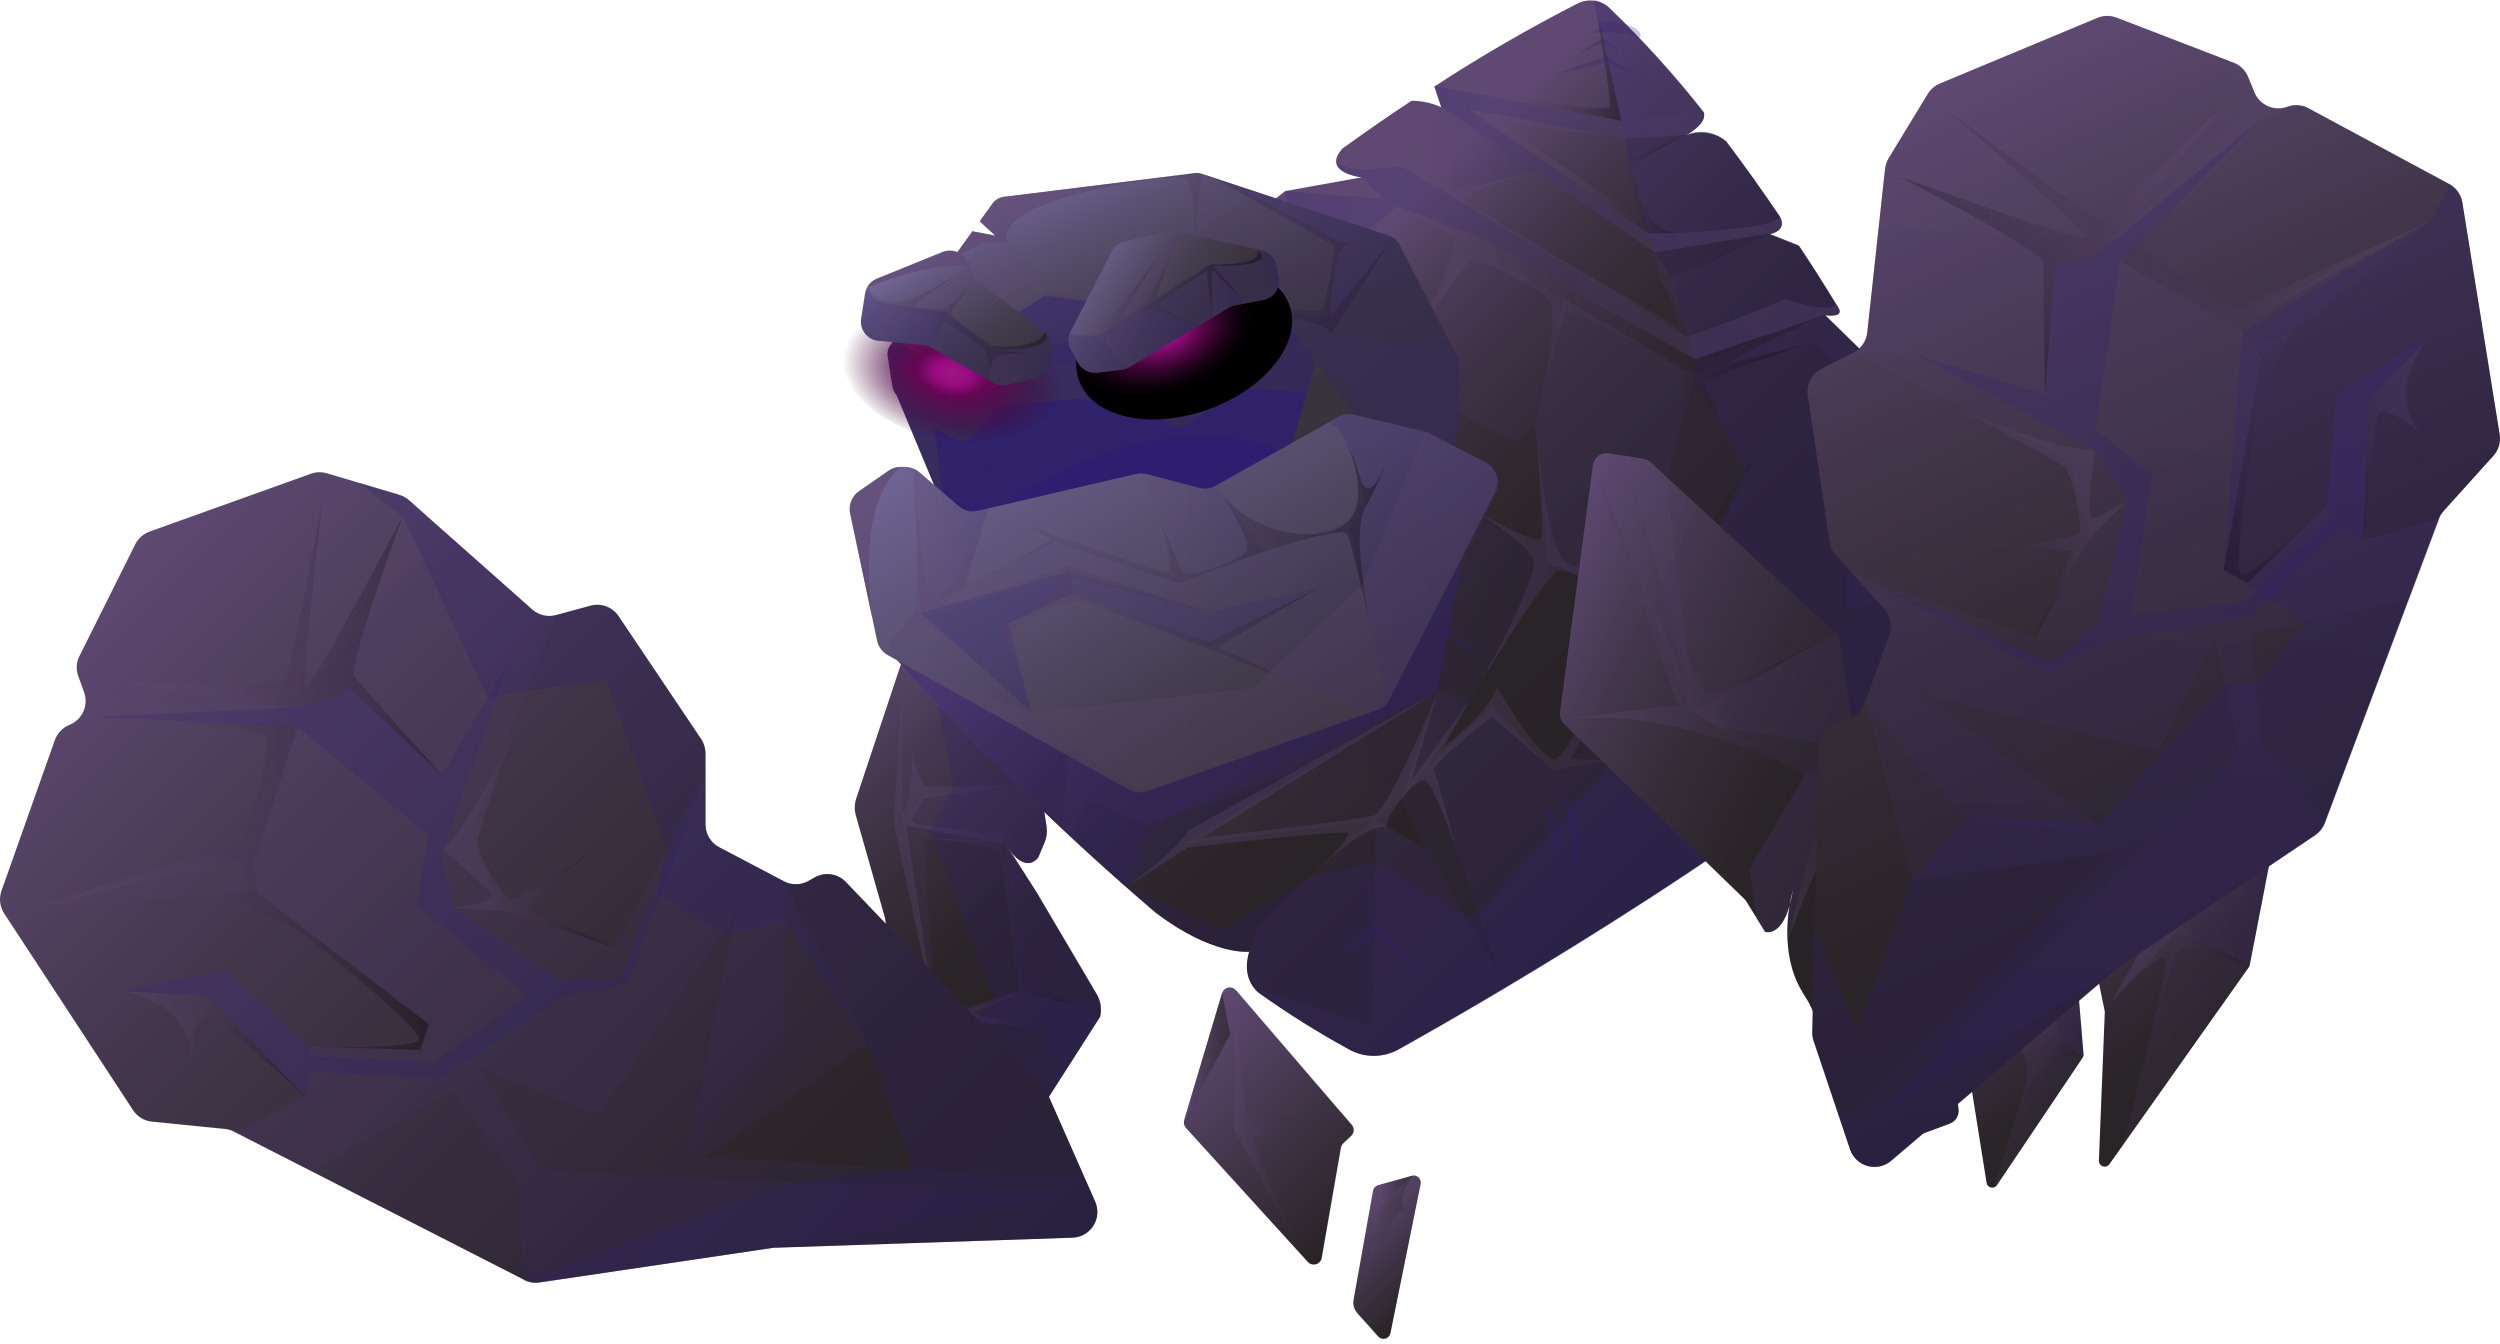 <svg width="400" height="215" viewBox="0 0 400 215" fill="none" xmlns="http://www.w3.org/2000/svg">
<path d="M175.451 159.046L165.884 142.83L161.37 135.811C161.166 135.526 160.975 135.232 160.801 134.928L161.37 135.811C162.324 137.149 164.303 139.313 166.097 137.235L167.122 134.8C167.465 133.982 167.574 133.085 167.435 132.209L161.74 94.579C161.618 93.772 161.293 93.01 160.797 92.362C160.3 91.714 159.648 91.202 158.901 90.874C158.154 90.546 157.336 90.412 156.523 90.485C155.71 90.557 154.929 90.835 154.252 91.29L149.126 94.622C148.213 95.224 147.53 96.117 147.19 97.156L136.982 127.795C136.69 128.722 136.69 129.716 136.982 130.643L141.509 146.546C141.583 146.792 141.635 147.045 141.666 147.3L145.795 182.41C145.888 183.219 146.184 183.991 146.655 184.654C147.127 185.318 147.759 185.851 148.492 186.205C149.225 186.559 150.036 186.722 150.849 186.678C151.661 186.634 152.45 186.385 153.141 185.955L161.256 185.329C162.337 184.662 163.114 183.599 163.42 182.367L176.021 162.677C176.309 161.439 176.105 160.137 175.451 159.046Z" fill="url(#paint0_linear_860_1116)"/>
<path style="mix-blend-mode:multiply" opacity="0.14" d="M153.141 186.013L161.257 185.386C162.338 184.72 163.115 183.657 163.421 182.425L176.021 162.678C176.322 161.445 176.134 160.143 175.494 159.047L165.927 142.83L161.413 135.811C161.209 135.527 161.019 135.232 160.844 134.929L163.435 158.42L152.572 162.692L147.859 185.828C148.624 186.374 149.533 186.683 150.473 186.716C151.412 186.749 152.34 186.504 153.141 186.013Z" fill="url(#paint1_linear_860_1116)"/>
<path style="mix-blend-mode:multiply" opacity="0.14" d="M144.357 131.425L160.802 134.928L161.371 135.811C162.325 137.149 164.304 139.313 166.098 137.234L167.123 134.8C167.466 133.982 167.575 133.085 167.436 132.208L161.926 96.231L144.357 105.599V131.425Z" fill="url(#paint2_linear_860_1116)"/>
<path style="mix-blend-mode:multiply" opacity="0.14" d="M173.246 160.826L163.393 158.42L152.53 162.72L167.494 164.727L168.932 173.768L175.979 162.663L173.246 160.826Z" fill="url(#paint3_linear_860_1116)"/>
<path style="mix-blend-mode:multiply" opacity="0.14" d="M144.357 131.426L149.511 161.908L147.817 134.103L160.802 134.928L162.111 136.722C163.151 137.875 164.689 138.872 166.098 137.249L167.123 134.814C167.466 133.997 167.575 133.099 167.436 132.223L166.34 125.104L147.831 126.827L144.357 131.426Z" fill="url(#paint4_linear_860_1116)"/>
<path style="mix-blend-mode:multiply" opacity="0.14" d="M165.955 122.527L164.588 113.643L159.904 112.945L165.955 122.527Z" fill="url(#paint5_linear_860_1116)"/>
<path style="mix-blend-mode:color-dodge" opacity="0.32" d="M144.357 107.137L143.019 131.768L149.511 161.908L144.983 132.109L157.655 134.515L147.817 134.102C147.817 134.102 159.42 134.999 159.904 136.38C160.388 137.761 162.922 158.42 162.922 158.42L151.048 162.478L147.817 185.258C147.817 185.258 152.728 163.901 154.651 163.617C156.573 163.332 167.464 164.77 167.464 164.77C167.464 164.77 154.651 162.421 155.903 161.922C157.156 161.424 163.35 158.904 163.35 158.904L173.216 160.855C173.216 160.855 163.876 158.52 163.435 156.099C162.994 153.679 159.89 135.427 165.855 142.844L162.083 136.736L164.218 130.33C164.218 130.33 163.221 134.344 156.402 133.177C149.582 132.01 144.784 132.408 146.065 130.614C146.738 129.728 147.315 128.774 147.788 127.767L166.297 125.19C166.297 125.19 148.557 126.4 147.788 125.546C146.978 124.007 146.371 122.371 145.98 120.677C145.98 120.677 145.852 128.479 144.428 129.917L144.357 107.137Z" fill="url(#paint6_linear_860_1116)"/>
<g style="mix-blend-mode:multiply" opacity="0.24">
<path d="M163.422 182.41L176.022 162.677C176.324 161.445 176.135 160.143 175.495 159.047L165.928 142.83L161.415 135.811C161.21 135.527 161.02 135.232 160.845 134.929L161.415 135.811C162.369 137.15 164.348 139.314 166.141 137.235L167.167 134.8C167.51 133.983 167.618 133.085 167.48 132.209L161.785 94.58C161.666 93.766 161.341 92.996 160.842 92.342C160.343 91.689 159.686 91.173 158.932 90.844C158.179 90.515 157.353 90.383 156.535 90.461C155.716 90.54 154.931 90.825 154.253 91.291L149.128 94.622C148.215 95.224 147.532 96.117 147.191 97.157L152.53 125.788L148.8 132.907L159.023 159.83L155.933 163.617L153.769 186.041L161.258 185.457C161.802 185.118 162.274 184.673 162.645 184.15C163.016 183.627 163.281 183.036 163.422 182.41Z" fill="#2E1D72"/>
</g>
<path d="M316.16 89.867L311.79 88.713L312.886 83.232C309.213 75.9 304.343 66.759 298.734 56.992L292.028 50.443C292.028 50.443 295.118 50.927 294.164 49.29C292.128 45.958 290.021 42.598 287.828 39.324L283.172 37.473C285.778 36.861 285.109 35.266 284.753 34.625C282.005 30.553 279.143 26.538 276.21 22.652C275.344 21.917 274.292 21.434 273.17 21.256C272.047 21.077 270.898 21.211 269.846 21.641C272.551 19.961 272.85 18.793 272.608 17.996C267.963 12.088 262.916 6.508 257.502 1.295C256.835 0.663 255.988 0.252 255.078 0.119C254.168 -0.013 253.239 0.139 252.419 0.555C244.55 4.576 236.899 9.011 229.497 13.839L230.593 17.156C229.104 16.478 227.488 16.124 225.852 16.117C222.378 18.404 218.686 20.957 214.776 23.776C211.344 27.649 217.837 28.375 217.837 28.375L205.649 30.568C199.556 35.237 193.12 40.534 186.415 46.328L143.574 105.656C156.425 120.008 170.219 133.488 184.863 146.005C193.961 152.953 199.855 152.284 199.855 152.284C198.773 156.056 200.424 157.979 201.279 158.776C205.956 162.115 210.829 165.172 215.872 167.93C217.069 168.589 218.414 168.934 219.78 168.934C221.146 168.934 222.491 168.589 223.688 167.93C237.556 160.2 286.333 132.18 316.232 104.303C317.576 103.066 318.487 101.43 318.833 99.637C319.179 97.843 318.941 95.986 318.154 94.337C317.712 93.041 316.972 91.504 316.16 89.867Z" fill="url(#paint7_linear_860_1116)"/>
<g style="mix-blend-mode:multiply" opacity="0.24">
<path d="M184.977 146.005C194.075 152.953 199.969 152.283 199.969 152.283C198.887 156.056 200.539 157.978 201.393 158.776C206.071 162.115 210.944 165.172 215.986 167.93C217.184 168.588 218.528 168.933 219.894 168.933C221.261 168.933 222.605 168.588 223.802 167.93C237.67 160.2 286.447 132.18 316.346 104.303C317.69 103.066 318.602 101.43 318.948 99.637C319.293 97.843 319.055 95.986 318.268 94.337C317.656 93.013 316.93 91.49 316.104 89.781L311.733 88.628L312.829 83.147C309.156 75.814 304.287 66.674 298.677 56.907L291.971 50.358C291.971 50.358 295.061 50.842 294.107 49.204C292.071 45.873 289.964 42.513 287.771 39.238L283.116 37.387C285.721 36.775 285.052 35.181 284.696 34.54C281.948 30.468 279.087 26.453 276.154 22.566C275.287 21.831 274.235 21.349 273.113 21.17C271.991 20.992 270.841 21.125 269.789 21.555C272.495 19.875 272.794 18.708 272.551 17.91C267.907 12.002 262.859 6.422 257.446 1.21C256.787 0.592 255.959 0.186 255.068 0.042L259.339 19.349L259.966 22.196L260.478 26.083L263.852 37.373L264.749 40.391L266.97 44.876L270.032 53.945L271.199 57.434V60.096L279.186 74.789L258.399 121.502L236.574 146.389H234.395L220.087 137.989L209.351 140.58L195.484 148.696L180.179 141.833L183.567 132.152L229.953 110.682L236.63 75.999L154.338 90.792L143.617 105.656C156.491 120.01 170.308 133.49 184.977 146.005Z" fill="#2E1D72"/>
</g>
<path style="mix-blend-mode:multiply" opacity="0.14" d="M294.192 49.233L293.722 48.478C293.338 50.5 285.693 47.866 285.693 47.866L270.031 53.946L224.329 26.667C224.329 26.667 219.944 26.966 218.392 27.222C216.811 27.163 215.259 26.775 213.836 26.083C214.178 27.948 217.88 28.375 217.88 28.375L221.482 31.835L205.692 30.568L206.86 47.297L223.532 33.059L236.573 37.929L271.242 57.505L292.028 50.386C292.028 50.386 295.118 50.87 294.192 49.233Z" fill="url(#paint8_linear_860_1116)"/>
<path style="mix-blend-mode:multiply" opacity="0.14" d="M237.94 40.662C237.94 40.662 235.889 38.612 232.814 42.883C229.739 47.154 223.232 59.84 223.232 59.84C223.232 59.84 240.673 70.433 242.04 70.504C243.407 70.575 245.642 68.098 245.642 68.098L247.521 89.169L248.205 90.593L265.831 96.046L281.207 71.842L269.404 97.242L265.831 96.117L248.547 123.396L238.794 113.117C238.794 113.117 224.044 126.044 224.329 127.867C224.613 129.689 228.358 136.039 228.358 136.039L220.157 131.255C219.132 131.597 220.157 130.913 219.132 131.597C218.107 132.28 201.335 148.013 201.335 148.013L199.911 152.284C198.829 156.057 200.481 157.979 201.335 158.776C206.013 162.116 210.886 165.173 215.929 167.931C217.126 168.589 218.47 168.934 219.837 168.934C221.203 168.934 222.547 168.589 223.745 167.931C237.612 160.2 286.39 132.181 316.288 104.304C317.632 103.066 318.544 101.431 318.89 99.637C319.236 97.843 318.998 95.986 318.21 94.337C317.598 93.013 316.872 91.49 316.046 89.781L311.675 88.628L312.772 83.147C309.098 75.814 304.229 66.674 298.62 56.907L291.914 50.358L271.127 60.068L237.94 40.662Z" fill="url(#paint9_linear_860_1116)"/>
<path style="mix-blend-mode:multiply" opacity="0.14" d="M264.792 40.392L283.173 37.345C285.778 36.733 285.109 35.138 284.753 34.497C282.005 30.425 279.144 26.41 276.211 22.524C275.344 21.789 274.292 21.306 273.17 21.128C272.048 20.949 270.898 21.083 269.847 21.513L260.535 26.026L264.792 40.392Z" fill="url(#paint10_linear_860_1116)"/>
<path style="mix-blend-mode:multiply" opacity="0.14" d="M271.241 60.097L250.17 47.795L245.643 68.041L247.522 89.112L248.205 90.479L261.361 94.565L271.241 60.097Z" fill="url(#paint11_linear_860_1116)"/>
<path style="mix-blend-mode:multiply" opacity="0.14" d="M290.191 54.957L295.061 58.986L295.488 97.555L315.676 93.284L296.513 114.825L248.547 123.225L238.794 112.946L228.515 122.499L239.819 156.014L228.429 135.868L220.157 131.255L219.559 164.215L200.78 158.093C200.974 158.348 201.199 158.577 201.449 158.776C206.127 162.116 211 165.173 216.043 167.931C217.24 168.589 218.585 168.934 219.951 168.934C221.317 168.934 222.662 168.589 223.859 167.931C237.726 160.2 286.504 132.181 316.403 104.304C317.746 103.066 318.658 101.431 319.004 99.637C319.35 97.843 319.112 95.986 318.325 94.337C317.712 93.013 316.986 91.49 316.16 89.781L311.79 88.628L312.886 83.147C309.213 75.814 304.343 66.674 298.734 56.907L292.028 50.358L271.241 60.068L290.191 54.957Z" fill="url(#paint12_linear_860_1116)"/>
<path style="mix-blend-mode:multiply" opacity="0.14" d="M183.51 132.152L206.29 123.809L229.881 110.682L236.558 75.999L173.43 88.443L169.941 132.579L171.564 134.088L173.743 127.681L183.51 132.152Z" fill="url(#paint13_linear_860_1116)"/>
<path style="mix-blend-mode:multiply" opacity="0.14" d="M271.241 57.434L292.028 50.316C292.028 50.316 295.117 50.8 294.164 49.162C292.128 45.831 290.02 42.471 287.828 39.196L283.172 37.345L267.013 44.877L271.241 57.434Z" fill="url(#paint14_linear_860_1116)"/>
<path style="mix-blend-mode:multiply" opacity="0.14" d="M259.381 19.363L260.007 22.211L269.831 21.584C272.536 19.904 272.835 18.737 272.593 17.939L259.381 19.363Z" fill="url(#paint15_linear_860_1116)"/>
<g style="mix-blend-mode:multiply" opacity="0.24">
<path d="M180.122 141.833L189.433 135.014L229.896 110.682L236.574 75.999L153.156 92.43L143.617 105.656C155.066 118.421 167.255 130.501 180.122 141.833Z" fill="#2E1D72"/>
</g>
<path style="mix-blend-mode:multiply" opacity="0.14" d="M284.753 34.554C284.624 37.06 263.895 37.402 263.895 37.402L234.95 17.47L260.022 22.196L269.846 21.57C272.551 19.89 272.85 18.722 272.608 17.925C267.963 12.017 262.916 6.437 257.502 1.225C256.844 0.607 256.016 0.201 255.124 0.057L259.396 19.363L229.497 13.768L230.593 17.085L264.763 40.392L283.144 37.345C285.778 36.733 285.109 35.138 284.753 34.554Z" fill="url(#paint16_linear_860_1116)"/>
<path style="mix-blend-mode:multiply" opacity="0.14" d="M247.522 89.112L235.563 81.268L229.896 110.682L189.434 135.014L220.158 131.241L224.33 127.696L228.515 122.499L235.235 112.035L248.206 90.479L247.522 89.112Z" fill="url(#paint17_linear_860_1116)"/>
<path style="mix-blend-mode:multiply" opacity="0.14" d="M224.329 127.695L229.896 110.682L235.235 112.034L228.515 122.499L224.329 127.695Z" fill="url(#paint18_linear_860_1116)"/>
<path style="mix-blend-mode:multiply" opacity="0.14" d="M224.329 26.667L230.579 17.085L245.643 27.336L231.718 31.066L224.329 26.667Z" fill="url(#paint19_linear_860_1116)"/>
<path style="mix-blend-mode:multiply" opacity="0.24" d="M294.192 49.233L293.722 48.478C293.338 50.5 285.693 47.866 285.693 47.866L270.031 53.946L224.329 26.667C224.329 26.667 219.944 26.966 218.392 27.222C216.811 27.163 215.259 26.775 213.836 26.083C214.178 27.948 217.88 28.375 217.88 28.375L221.482 31.835L205.692 30.568L206.86 47.297L223.532 33.059L236.573 37.929L271.242 57.505L292.028 50.386C292.028 50.386 295.118 50.87 294.192 49.233Z" fill="url(#paint20_linear_860_1116)"/>
<path style="mix-blend-mode:multiply" opacity="0.24" d="M284.753 34.554C284.624 37.06 263.895 37.402 263.895 37.402L234.95 17.47L260.022 22.196L269.846 21.57C272.551 19.89 272.85 18.722 272.608 17.925C267.963 12.017 262.916 6.437 257.502 1.225C256.844 0.607 256.016 0.201 255.124 0.057L259.396 19.363L229.497 13.768L230.593 17.085L264.763 40.392L283.144 37.345C285.778 36.733 285.109 35.138 284.753 34.554Z" fill="url(#paint21_linear_860_1116)"/>
<path style="mix-blend-mode:color-dodge" opacity="0.32" d="M229.483 13.768C229.483 13.768 257.332 18.423 257.588 17.085C257.844 15.747 255.111 0 255.111 0L259.382 19.306L229.483 13.768Z" fill="url(#paint22_linear_860_1116)"/>
<path style="mix-blend-mode:color-dodge" opacity="0.32" d="M260.022 22.196L239.663 19.349C239.663 19.349 261.304 34.768 261.816 34.17C262.329 33.572 260.022 26.083 260.022 26.083L260.179 23.065C260.179 23.065 260.834 25.599 261.603 25.243C262.371 24.887 269.832 21.527 269.832 21.527C269.832 21.527 260.691 25.941 261.375 27.863C262.058 29.785 262.799 36.704 268.337 37.302H263.895L234.95 17.37L260.022 22.196Z" fill="url(#paint23_linear_860_1116)"/>
<path style="mix-blend-mode:color-dodge" opacity="0.32" d="M230.58 17.085L225.511 26.581C225.511 26.581 230.793 29.856 233.085 29.97C235.378 30.084 245.643 27.336 245.643 27.336C245.643 27.336 233.57 30.867 234.253 31.963C234.936 33.059 267.796 52.166 268.309 52.038C268.821 51.91 266.572 44.919 265.162 44.335C265.397 43.007 265.248 41.639 264.735 40.392L267.341 44.079L278.588 39.466C278.588 39.466 267.54 44.791 268.11 46.969C268.679 49.148 269.79 52.536 270.957 52.835C272.124 53.134 285.351 47.98 285.351 47.98L270.046 53.946L224.329 26.667L221.667 26.866C221.667 26.866 224.429 26.51 230.58 17.085Z" fill="url(#paint24_linear_860_1116)"/>
<path style="mix-blend-mode:color-dodge" opacity="0.32" d="M205.835 32.219C205.835 32.219 206.903 44.876 207.672 44.706C208.441 44.535 223.532 32.988 223.532 32.988L236.574 37.857L271.242 57.434L282.632 53.575C282.632 53.575 271.712 58.017 271.769 58.986C271.826 59.954 282.276 54.956 282.276 54.956L275.955 58.302L289.551 54.956C289.551 54.956 272.196 60.267 272.837 61.719C273.477 63.172 275.684 68.169 275.684 68.169C275.684 68.169 271.925 61.634 271.285 62.659C270.644 63.684 261.859 93.711 261.859 93.711L263.383 95.932L259.425 108.148C259.425 108.148 251.068 121.161 251.324 121.417C253.694 121.57 256.07 121.599 258.443 121.502L248.548 123.225L238.709 114.683C238.709 114.683 229.042 122.086 229.469 123.225C229.896 124.364 233.057 135.953 233.057 135.953C233.057 135.953 229.185 124.905 227.932 124.834C226.679 124.763 224.33 127.681 224.33 127.681C224.33 127.681 221.069 131.753 222.037 132.294C222.037 132.294 219.19 131.269 211.402 138.601C211.402 138.601 216.3 133.889 215.673 133.291C215.047 132.693 190.046 135.597 190.046 135.597L180.436 141.819C180.436 141.819 189.149 135.256 190.046 132.949L229.911 110.668L192.281 134.088C192.281 134.088 217.61 131.241 219.831 130.472C222.052 129.703 229.797 111.408 229.797 111.408L225.853 124.834L235.207 112.02L230.936 119.594C230.936 119.594 237.699 114.54 239.578 110.013C239.578 110.013 246.17 121.559 248.733 121.403C251.295 121.246 260.792 98.822 260.792 98.822C260.792 98.822 251.637 90.123 249.245 91.39C246.853 92.657 236.688 109.557 236.688 109.557C236.688 109.557 246.483 92.045 245.316 89.411C244.148 86.777 235.563 81.324 235.563 81.324C235.563 81.324 246.084 87.774 246.583 85.98C247.081 84.186 245.785 69.664 245.785 69.664C245.785 69.664 247.693 88.827 250.769 90.109C253.844 91.39 259.411 93.156 260.735 92.515C262.059 91.874 270.388 60.666 269.021 59.398C267.654 58.131 251.238 49.148 250.64 49.831C250.042 50.514 246.54 63.784 246.54 63.784C246.54 63.784 250.128 48.948 247.309 47.297C244.49 45.645 236.901 41.118 235.52 41.758C234.139 42.399 226.479 53.533 226.479 53.533C226.479 53.533 233.598 40.007 232.602 38.284C231.605 36.562 224.643 33.842 223.361 34.184C222.08 34.526 207.003 48.208 207.003 48.208L204.326 45.901C205.697 41.479 206.209 36.834 205.835 32.219Z" fill="url(#paint25_linear_860_1116)"/>
<g style="mix-blend-mode:multiply" opacity="0.24">
<path d="M214.334 153.053L219.858 147.5L228.87 155.957L220.157 149.721L214.334 153.053Z" fill="#2E1D72"/>
</g>
<g style="mix-blend-mode:multiply" opacity="0.24">
<path d="M227.248 100.374H231.889L236.574 105.044L231.619 101.712L227.248 100.374Z" fill="#2E1D72"/>
</g>
<g style="mix-blend-mode:multiply" opacity="0.24">
<path d="M251.95 8.941L256.449 6.08L259.069 8.101L256.62 6.749L251.95 8.941Z" fill="#2E1D72"/>
</g>
<g style="mix-blend-mode:multiply" opacity="0.24">
<path d="M248.803 11.945L257.075 8.941L261.118 11.945L257.288 9.91L248.803 11.945Z" fill="#2E1D72"/>
</g>
<g style="mix-blend-mode:multiply" opacity="0.24">
<path d="M246.497 128.251L249.658 131.497V137.406L248.206 133.149L246.497 128.251Z" fill="#2E1D72"/>
</g>
<g style="mix-blend-mode:multiply" opacity="0.24">
<path d="M248.974 126.798L252.22 128.849L252.647 143.385L250.81 130.173L248.974 126.798Z" fill="#2E1D72"/>
</g>
<g style="mix-blend-mode:multiply" opacity="0.24">
<path d="M253.942 5.296C257.544 5.012 260.819 5.097 262.343 6.079C262.343 6.079 263.339 4.926 260.235 3.915C258.835 3.588 257.402 3.416 255.964 3.403C256.448 4.827 254.754 5.197 253.942 5.296Z" fill="#2E1D72"/>
</g>
<path d="M189.49 179.178L195.541 158.89C195.607 158.671 195.731 158.473 195.9 158.318C196.068 158.163 196.275 158.056 196.499 158.008C196.723 157.96 196.955 157.973 197.172 158.046C197.389 158.118 197.583 158.247 197.734 158.42L216.242 179.961C216.462 180.211 216.575 180.536 216.559 180.868C216.544 181.2 216.399 181.513 216.157 181.741L214.918 182.908C214.715 183.096 214.58 183.347 214.534 183.62L211.458 201.275C211.417 201.51 211.31 201.729 211.15 201.907C210.99 202.084 210.784 202.214 210.554 202.281C210.325 202.347 210.081 202.348 209.851 202.284C209.621 202.219 209.413 202.092 209.252 201.915L189.689 180.402C189.555 180.232 189.467 180.03 189.432 179.816C189.397 179.602 189.417 179.382 189.49 179.178Z" fill="url(#paint26_linear_860_1116)"/>
<path style="mix-blend-mode:multiply" opacity="0.24" d="M211.53 201.275L214.605 183.62C214.651 183.347 214.786 183.097 214.989 182.908L216.228 181.741C216.47 181.513 216.615 181.2 216.631 180.868C216.647 180.536 216.533 180.211 216.313 179.961L197.805 158.42L198.588 180.161L208.554 200.933L209.451 201.915C209.615 202.058 209.813 202.156 210.026 202.201C210.239 202.246 210.46 202.236 210.668 202.172C210.876 202.108 211.064 201.992 211.215 201.835C211.366 201.678 211.474 201.485 211.53 201.275Z" fill="url(#paint27_linear_860_1116)"/>
<path style="mix-blend-mode:multiply" opacity="0.24" d="M216.228 181.741C216.47 181.513 216.615 181.2 216.631 180.868C216.647 180.536 216.533 180.211 216.313 179.961L214.534 177.897L213.822 177.769L198.517 180.16L214.605 183.62C214.651 183.347 214.786 183.097 214.989 182.908L216.228 181.741Z" fill="url(#paint28_linear_860_1116)"/>
<path style="mix-blend-mode:color-dodge" opacity="0.32" d="M197.734 160.043L197.378 180.702L207.999 200.121C207.999 200.121 199.727 182.438 200.738 181.855C201.749 181.271 210.306 182.709 210.306 182.709C210.306 182.709 196.068 180.73 209.523 178.438C209.523 178.438 200.211 179.862 199.556 178.438C198.901 177.014 197.734 160.043 197.734 160.043Z" fill="url(#paint29_linear_860_1116)"/>
<path style="mix-blend-mode:color-dodge" opacity="0.68" d="M189.49 179.164L196.808 165.496L195.541 158.89L189.49 179.164Z" fill="url(#paint30_linear_860_1116)"/>
<path d="M216.556 208.037L219.688 190.497C219.726 190.292 219.821 190.102 219.962 189.948C220.103 189.795 220.284 189.684 220.485 189.628L225.881 188.119C226.067 188.064 226.263 188.058 226.452 188.101C226.641 188.144 226.815 188.235 226.958 188.366C227.102 188.496 227.209 188.661 227.269 188.845C227.33 189.029 227.342 189.225 227.305 189.415L222.464 213.305C222.42 213.506 222.323 213.691 222.181 213.84C222.04 213.989 221.861 214.096 221.663 214.15C221.465 214.205 221.255 214.204 221.058 214.148C220.86 214.091 220.682 213.982 220.542 213.832L217.154 210.059C216.909 209.789 216.728 209.466 216.624 209.116C216.521 208.766 216.497 208.398 216.556 208.037Z" fill="url(#paint31_linear_860_1116)"/>
<path style="mix-blend-mode:multiply" opacity="0.24" d="M220.513 213.889C220.653 214.039 220.831 214.148 221.029 214.204C221.226 214.26 221.435 214.261 221.633 214.207C221.831 214.153 222.011 214.045 222.152 213.896C222.293 213.748 222.391 213.563 222.435 213.362L227.276 189.529C227.309 189.36 227.304 189.186 227.258 189.019C227.213 188.853 227.13 188.7 227.015 188.572C226.901 188.443 226.758 188.343 226.598 188.28C226.438 188.216 226.266 188.19 226.094 188.205L221.609 193.472L217.039 210.045L217.124 210.173L220.513 213.889Z" fill="url(#paint32_linear_860_1116)"/>
<path style="mix-blend-mode:multiply" opacity="0.24" d="M222.436 213.363L226.38 193.857L221.611 193.416L219.489 212.75L220.514 213.889C220.654 214.04 220.833 214.149 221.03 214.205C221.228 214.261 221.437 214.262 221.635 214.208C221.833 214.153 222.012 214.046 222.153 213.897C222.295 213.748 222.393 213.563 222.436 213.363Z" fill="url(#paint33_linear_860_1116)"/>
<path style="mix-blend-mode:color-dodge" opacity="0.32" d="M217.979 206.614L221.026 192.832L225.796 188.561C225.796 188.561 222.692 192.974 225.454 193.828C225.454 193.828 221.852 191.992 220.542 203.211C220.542 203.154 221.582 191.735 217.979 206.614Z" fill="url(#paint34_linear_860_1116)"/>
<path style="mix-blend-mode:color-dodge" opacity="0.68" d="M220.484 189.685L221.025 192.761L226.095 188.147L220.484 189.685Z" fill="url(#paint35_linear_860_1116)"/>
<path d="M306.778 130.771L299.403 121.018C298.851 120.309 298.106 119.773 297.258 119.475C296.409 119.177 295.493 119.13 294.619 119.338C296.156 118.598 296.142 114.355 296.142 114.355L294.391 102.595C294.318 102.105 294.082 101.654 293.722 101.314L264.094 73.963C263.779 73.668 263.382 73.475 262.955 73.408L257.374 72.54C257.086 72.496 256.793 72.509 256.511 72.579C256.229 72.649 255.964 72.774 255.73 72.948C255.497 73.121 255.301 73.34 255.153 73.59C255.005 73.84 254.908 74.117 254.868 74.405L249.6 113.985C249.553 114.322 249.586 114.666 249.697 114.988C249.809 115.309 249.995 115.6 250.241 115.836L279.072 143.812C279.204 143.934 279.319 144.073 279.413 144.225L282.417 149.095C282.417 149.095 284.88 149.991 286.318 144.937C286.453 144.068 286.638 143.207 286.874 142.36C286.743 143.23 286.557 144.091 286.318 144.937C285.792 148.24 285.464 154.12 288.483 158.904L289.294 160.228C289.337 160.291 289.375 160.358 289.408 160.428L299.887 182.14C300.122 182.628 300.531 183.011 301.034 183.214C301.537 183.417 302.098 183.424 302.606 183.236L311.946 179.79C312.413 179.62 312.808 179.296 313.066 178.872C313.325 178.448 313.432 177.948 313.37 177.456L307.247 131.796C307.18 131.42 307.019 131.067 306.778 130.771Z" fill="url(#paint36_linear_860_1116)"/>
<path style="mix-blend-mode:multiply" opacity="0.14" d="M302.578 183.236L311.918 179.79C312.384 179.62 312.779 179.296 313.038 178.872C313.297 178.448 313.404 177.948 313.341 177.456L307.219 131.796C307.165 131.424 307.018 131.072 306.792 130.771L299.417 121.018C298.865 120.309 298.12 119.773 297.272 119.475C296.424 119.177 295.508 119.13 294.633 119.338C296.171 118.598 296.157 114.355 296.157 114.355L294.406 102.595C294.333 102.105 294.097 101.654 293.736 101.314L264.094 73.963C263.779 73.668 263.382 73.475 262.955 73.408L257.374 72.54C257.087 72.496 256.793 72.509 256.511 72.579C256.229 72.649 255.964 72.774 255.731 72.948C255.498 73.121 255.301 73.34 255.153 73.59C255.005 73.84 254.908 74.117 254.868 74.405V74.547L270.529 113.871L288.753 123.98L279.955 139.014L281.051 146.945L282.375 149.095C282.375 149.095 284.838 149.991 286.276 144.937C286.41 144.068 286.596 143.207 286.831 142.36C286.7 143.23 286.515 144.091 286.276 144.937C285.979 146.791 285.879 148.672 285.977 150.547L290.476 131.839L296.769 122.357L304.272 132.565L298.463 179.363L299.802 182.14C300.038 182.641 300.457 183.034 300.972 183.238C301.488 183.442 302.062 183.441 302.578 183.236Z" fill="url(#paint37_linear_860_1116)"/>
<path style="mix-blend-mode:multiply" opacity="0.14" d="M262.955 73.409L259.666 72.896L270.657 109.529L266.528 76.213L264.094 73.964C263.779 73.668 263.382 73.475 262.955 73.409Z" fill="url(#paint38_linear_860_1116)"/>
<path style="mix-blend-mode:multiply" opacity="0.14" d="M274.886 116.278L294.619 119.339C296.157 118.598 296.142 114.355 296.142 114.355L294.391 102.595C294.318 102.105 294.083 101.654 293.722 101.314L270.529 113.871L274.886 116.278Z" fill="url(#paint39_linear_860_1116)"/>
<path style="mix-blend-mode:multiply" opacity="0.14" d="M298.463 179.363L299.801 182.14C300.037 182.628 300.446 183.011 300.949 183.214C301.452 183.416 302.012 183.424 302.521 183.236L311.86 179.79C312.327 179.62 312.722 179.296 312.981 178.872C313.24 178.448 313.346 177.948 313.284 177.455L307.162 131.796C307.135 131.611 307.087 131.429 307.02 131.255L304.272 132.565L298.463 179.363Z" fill="url(#paint40_linear_860_1116)"/>
<path style="mix-blend-mode:multiply" opacity="0.14" d="M279.955 139.015L281.051 146.945L282.375 149.095C282.375 149.095 284.839 149.992 286.277 144.937C286.411 144.068 286.596 143.208 286.832 142.36C286.701 143.23 286.515 144.091 286.277 144.937C285.98 146.791 285.879 148.672 285.977 150.547L290.477 131.839L296.769 122.357H300.372L299.361 121.018C298.724 120.153 297.792 119.55 296.741 119.324L288.754 124.037L279.955 139.015Z" fill="url(#paint41_linear_860_1116)"/>
<path style="mix-blend-mode:color-dodge" opacity="0.32" d="M250.938 115.024L268.465 112.746L255.067 75.074L269.646 108.945L260.364 75.245C260.364 75.245 270.586 111.095 273.519 110.839C276.452 110.582 291.7 102.296 291.7 102.296C291.7 102.296 273.192 112.362 274.615 114.626C276.039 116.89 288.696 123.866 288.696 123.866C288.696 123.866 268.992 113.145 250.938 115.024Z" fill="url(#paint42_linear_860_1116)"/>
<path style="mix-blend-mode:color-dodge" opacity="0.32" d="M307.006 131.255C303.746 132.679 296.755 122.356 296.755 122.356C296.755 122.356 301.539 130.372 302.279 131.853C302.735 132.736 298.406 132.55 294.861 132.266C297.823 132.707 301.339 133.547 302.251 135.113C302.763 135.996 299.645 169.781 299.645 169.781C301.419 156.819 303.876 143.959 307.006 131.255Z" fill="url(#paint43_linear_860_1116)"/>
<path style="mix-blend-mode:color-dodge" opacity="0.32" d="M296.813 122.356L290.52 131.839L286.021 150.547C286.021 150.547 292.2 133.39 294.919 132.266C294.745 128.858 295.395 125.46 296.813 122.356Z" fill="url(#paint44_linear_860_1116)"/>
<path d="M313.584 162.478L317.855 189.258C317.883 189.441 317.966 189.611 318.093 189.745C318.22 189.879 318.385 189.972 318.565 190.011C318.746 190.049 318.934 190.032 319.105 189.961C319.276 189.89 319.421 189.769 319.521 189.614L333.217 169.24C333.327 169.067 333.377 168.862 333.36 168.657L331.424 145.393C331.408 145.201 331.332 145.02 331.206 144.874C331.081 144.728 330.913 144.626 330.726 144.581L326.654 143.613C326.473 143.573 326.283 143.588 326.111 143.656C325.938 143.725 325.79 143.844 325.686 143.998L313.726 161.809C313.659 161.905 313.612 162.014 313.588 162.129C313.563 162.244 313.562 162.362 313.584 162.478Z" fill="url(#paint45_linear_860_1116)"/>
<path style="mix-blend-mode:multiply" opacity="0.14" d="M325.43 148.084L327.281 143.727L330.726 144.539C330.913 144.583 331.081 144.685 331.207 144.831C331.332 144.977 331.408 145.159 331.424 145.35L333.36 168.6C333.378 168.805 333.328 169.01 333.218 169.184L319.521 189.529C319.42 189.68 319.276 189.799 319.108 189.871L326.498 165.667L325.43 148.084Z" fill="url(#paint46_linear_860_1116)"/>
<path style="mix-blend-mode:multiply" opacity="0.14" d="M331.424 145.393L333.36 168.642C333.378 168.847 333.328 169.052 333.218 169.226L326.469 165.169L325.43 148.084L329.701 144.282L330.769 144.538C330.954 144.593 331.118 144.705 331.236 144.859C331.354 145.012 331.419 145.199 331.424 145.393Z" fill="url(#paint47_linear_860_1116)"/>
<path style="mix-blend-mode:color-dodge" opacity="0.32" d="M317.613 167.077C317.613 167.077 324.163 165.511 325.173 162.934C326.184 160.357 325.43 148.084 325.43 148.084C325.43 148.084 326.526 164.856 333.217 169.184C333.217 169.184 327.665 166.721 322.767 177.968C322.767 177.968 328.434 164.414 317.613 167.077Z" fill="url(#paint48_linear_860_1116)"/>
<path d="M332.035 138.716L336.762 161.823C336.769 161.899 336.769 161.975 336.762 162.051L335.822 185.728C335.819 185.923 335.878 186.115 335.99 186.274C336.103 186.434 336.263 186.555 336.448 186.618C336.633 186.681 336.833 186.684 337.02 186.626C337.207 186.569 337.371 186.454 337.488 186.297L359.798 154.775C359.878 154.671 359.932 154.549 359.955 154.42L364.966 128.564C364.996 128.42 364.989 128.27 364.947 128.128C364.905 127.987 364.828 127.858 364.724 127.753L357.99 120.976C357.896 120.876 357.78 120.8 357.652 120.753C357.523 120.706 357.385 120.69 357.25 120.705L345.86 121.873C345.621 121.9 345.402 122.017 345.247 122.2L332.291 137.961C332.191 138.057 332.116 138.176 332.072 138.307C332.027 138.439 332.014 138.579 332.035 138.716Z" fill="url(#paint49_linear_860_1116)"/>
<path style="mix-blend-mode:multiply" opacity="0.14" d="M345.803 121.873L357.193 120.705C357.329 120.69 357.466 120.706 357.595 120.753C357.723 120.8 357.839 120.876 357.933 120.976L364.667 127.753C364.772 127.858 364.848 127.987 364.89 128.128C364.933 128.27 364.939 128.42 364.909 128.564L359.898 154.42C359.875 154.549 359.822 154.671 359.741 154.775L339.809 182.866L348.238 149.009L337.417 160.741L346.757 145.08L343.795 123.724L345.062 122.172C345.156 122.071 345.271 121.991 345.399 121.94C345.527 121.888 345.665 121.865 345.803 121.873Z" fill="url(#paint50_linear_860_1116)"/>
<path style="mix-blend-mode:multiply" opacity="0.14" d="M364.98 128.564L359.969 154.419L348.365 149.009L337.545 160.741L346.885 145.08L357.264 120.705L358.075 121.047L364.738 127.753C364.842 127.857 364.919 127.986 364.961 128.128C365.003 128.27 365.01 128.419 364.98 128.564Z" fill="url(#paint51_linear_860_1116)"/>
<path style="mix-blend-mode:color-dodge" opacity="0.32" d="M338.328 159.346C338.328 159.346 346.073 151.971 346.486 153.338C346.899 154.704 342.343 173.028 342.343 173.028C342.343 173.028 347.383 152.754 348.935 151.914C350.487 151.074 359.926 154.42 359.926 154.42C359.926 154.42 349.661 149.451 348.252 147.301C346.842 145.151 353.349 129.846 353.349 129.846L347.07 140.567L344.222 126.215C344.222 126.215 346.187 142.361 345.361 145.664C344.536 148.967 338.328 159.346 338.328 159.346Z" fill="url(#paint52_linear_860_1116)"/>
<path d="M233.54 57.818L223.873 39.068C223.561 38.453 223.019 37.987 222.364 37.772L192.309 27.806C191.936 27.689 191.544 27.65 191.156 27.692L160.645 31.493C160.284 31.537 159.936 31.654 159.622 31.838C159.309 32.021 159.037 32.268 158.822 32.561L156.758 35.409L159.249 37.715L155.59 37.017L142.52 55.113C142.316 55.388 142.169 55.701 142.088 56.034C142.008 56.366 141.995 56.712 142.051 57.05L142.791 61.833C142.866 62.37 143.111 62.869 143.489 63.257L152.188 84.172C152.8 84.798 157.598 83.674 158.452 83.531L231.547 77.366C233.327 77.053 233.54 57.818 233.54 57.818Z" fill="url(#paint53_linear_860_1116)"/>
<g style="mix-blend-mode:multiply" opacity="0.24">
<path d="M233.541 57.818L223.873 39.068C223.561 38.453 223.019 37.987 222.364 37.772L194.231 28.503L213.85 39.053L211.928 50.7L204.995 49.76C204.995 49.76 176.99 51.767 172.248 54.031C171.01 54.714 169.619 55.072 168.205 55.072C166.791 55.072 165.4 54.714 164.162 54.031L143.674 55.27L142.079 55.939C141.977 56.295 141.953 56.669 142.008 57.035L155.306 65.407L164.048 58.673L175.068 57.761L188.152 62.716L207.97 54.544L216.684 66.361L231.547 77.366C233.327 77.053 233.541 57.818 233.541 57.818Z" fill="#2E1D72"/>
</g>
<g style="mix-blend-mode:multiply" opacity="0.47">
<path d="M158.936 52.608L167.223 47.269L177.616 48.692L202.588 47.269L210.519 58.032L205.834 73.693C205.834 73.693 203.855 79.303 202.873 79.616C201.891 79.929 152.188 84.172 152.188 84.172L142.734 61.492L142.051 57.121V56.637C142.029 56.134 142.197 55.641 142.521 55.256C142.845 54.871 143.303 54.622 143.802 54.558L158.936 52.608Z" fill="#2E1D72"/>
</g>
<path d="M143.773 54.501C143.773 54.501 144.685 54.501 153.014 62.716C155.576 65.236 162.325 59.868 162.325 59.868C162.695 59.783 147.717 48.179 143.773 54.501Z" fill="#803472"/>
<path d="M176.904 56.878C176.904 56.878 185.447 61.719 189.604 59.726C193.761 57.732 194.673 52.607 199.898 48.336C206.205 43.253 191.355 47.965 191.355 47.965L176.904 56.878Z" fill="#CC43BB"/>
<path style="mix-blend-mode:multiply" opacity="0.14" d="M142.378 55.355L158.039 49.66L167.009 44.207L162.14 39.081L159.292 37.743L157.398 38.825L148.756 50.215L144.869 51.981L142.563 55.184C142.496 55.235 142.434 55.293 142.378 55.355Z" fill="url(#paint54_linear_860_1116)"/>
<path style="mix-blend-mode:multiply" opacity="0.14" d="M208.014 54.558L220.158 66.29L231.548 77.366C233.299 77.067 233.513 57.818 233.513 57.818L232.602 56.067L213.04 53.49L208.014 54.558Z" fill="url(#paint55_linear_860_1116)"/>
<path style="mix-blend-mode:multiply" opacity="0.14" d="M212.441 52.607L222.849 38C222.695 37.91 222.533 37.833 222.365 37.772L192.309 27.806C191.937 27.689 191.544 27.65 191.156 27.692V49.76L212.441 52.607Z" fill="url(#paint56_linear_860_1116)"/>
<g style="mix-blend-mode:color-dodge" opacity="0.68">
<path d="M158.823 32.547L156.758 35.394L159.25 37.701L155.591 37.003L152.516 41.274L157.356 38.797H161.257C161.257 38.797 156.474 32.105 189.177 27.991L160.645 31.493C160.286 31.535 159.938 31.65 159.625 31.831C159.311 32.012 159.038 32.256 158.823 32.547Z" fill="#5F4972"/>
</g>
<path style="mix-blend-mode:color-dodge" opacity="0.32" d="M189.476 28.503C191.27 28.589 191.142 38.114 191.142 38.114C191.327 34.768 192.138 29.329 192.366 27.891C191.978 27.757 191.565 27.708 191.156 27.749L184.037 28.617C186.614 28.532 188.835 28.46 189.476 28.503Z" fill="url(#paint57_linear_860_1116)"/>
<path style="mix-blend-mode:color-dodge" opacity="0.32" d="M213.338 39.309C213.807 39.694 212.184 49.19 211.273 49.632C210.362 50.073 205.934 49.233 205.934 49.233L176.035 48.208L167.094 46.528L161.542 50.343L159.534 49.632L167.094 44.179C167.094 44.179 160.545 48.165 159.705 48.165C157.492 47.494 155.377 46.536 153.412 45.318C153.07 44.876 157.427 38.811 157.427 38.811C152.714 45.318 149.824 45.118 149.824 45.118L158.936 52.607L167.222 47.268L177.616 48.692L175.622 49.646C175.622 49.646 199.128 50.529 205.521 50.927C211.914 51.326 213.039 53.362 213.039 53.362L222.848 38C222.848 38 213.466 50.258 212.953 50.343C212.441 50.429 213.38 45.133 213.807 42.043C214.234 38.954 215.943 39.196 215.943 39.196C213.793 38.797 202.517 32.433 197.819 29.742L194.145 28.532C199.072 31.223 212.953 38.996 213.338 39.309Z" fill="url(#paint58_linear_860_1116)"/>
<g style="mix-blend-mode:multiply" opacity="0.68">
<path d="M149.54 68.511L151.348 83.603L204.141 79.716L209.152 62.816L198.46 62.004L189.917 67.941C189.508 68.212 189.027 68.356 188.536 68.356C188.045 68.356 187.565 68.212 187.155 67.941L180.037 63.286L159.748 64.823L155.89 69.664C155.52 70.127 154.995 70.441 154.411 70.549C153.828 70.656 153.226 70.549 152.715 70.248L149.54 68.511Z" fill="#2E1D72"/>
</g>
<g style="mix-blend-mode:multiply" opacity="0.82">
<path d="M156.288 84.172C156.288 84.172 183.04 60.893 208.013 73.465C232.985 86.037 156.288 84.172 156.288 84.172Z" fill="#2E1D72"/>
</g>
<path d="M137.438 78.605L142.151 75.33C142.734 74.92 143.431 74.701 144.144 74.704H144.827C145.668 74.71 146.48 75.013 147.12 75.558L153.341 80.968C153.755 81.333 154.25 81.594 154.785 81.727C155.321 81.861 155.88 81.865 156.417 81.737L181.717 75.843C182.259 75.708 182.826 75.708 183.368 75.843L191.911 78.064C192.781 78.289 193.706 78.167 194.488 77.722L214.135 66.717C214.902 66.289 215.8 66.162 216.655 66.361L227.903 69.037C228.187 69.095 228.461 69.196 228.714 69.336L237.741 74.035C238.555 74.463 239.169 75.194 239.449 76.07C239.728 76.947 239.652 77.898 239.236 78.719L222.293 111.849C221.882 112.645 221.185 113.255 220.343 113.558L183.468 126.585C183.004 126.753 182.509 126.818 182.018 126.776C181.526 126.734 181.049 126.587 180.62 126.343L142.037 104.816C141.604 104.573 141.227 104.24 140.933 103.84C140.638 103.439 140.432 102.981 140.328 102.495L136.057 82.193C135.905 81.525 135.955 80.827 136.201 80.188C136.447 79.549 136.878 78.998 137.438 78.605Z" fill="url(#paint59_linear_860_1116)"/>
<path style="mix-blend-mode:multiply" opacity="0.14" d="M141.695 104.574L142.037 104.816L180.677 126.358C181.452 126.794 182.368 126.906 183.226 126.671C175.381 124.735 147.291 98.068 147.291 98.068C145.057 99.89 143.162 102.093 141.695 104.574Z" fill="url(#paint60_linear_860_1116)"/>
<g style="mix-blend-mode:multiply" opacity="0.14">
<path d="M237.812 74.049L228.785 69.35C228.532 69.21 228.258 69.109 227.974 69.052L216.726 66.375C215.871 66.176 214.973 66.303 214.206 66.731L212.455 67.713C215.915 67.713 218.378 79.929 218.378 79.929L215.787 83.517L221.994 112.433C222.134 112.254 222.258 112.064 222.364 111.864L239.307 78.733C239.723 77.912 239.799 76.961 239.52 76.085C239.24 75.208 238.626 74.477 237.812 74.049Z" fill="#2E1D72"/>
</g>
<g style="mix-blend-mode:color-dodge" opacity="0.68">
<path d="M144.144 74.704C143.431 74.701 142.734 74.92 142.151 75.33L137.438 78.605C136.87 78.992 136.43 79.541 136.177 80.18C135.923 80.82 135.866 81.521 136.014 82.192L139.531 98.765C138.691 91.888 138.15 79.601 144.144 74.704Z" fill="#5F4972"/>
</g>
<path style="mix-blend-mode:multiply" opacity="0.14" d="M237.813 74.049L228.786 69.35C228.532 69.21 228.259 69.109 227.975 69.052L216.727 66.375C215.872 66.176 214.974 66.303 214.207 66.731L212.456 67.713C215.916 67.713 218.379 79.929 218.379 79.929L215.787 83.517C215.787 83.517 190.16 92.358 188.85 92.629C187.54 92.899 172.078 87.432 168.718 86.763L154.267 93.654L158.168 81.324L156.417 81.723C155.88 81.85 155.321 81.847 154.786 81.713C154.251 81.579 153.756 81.319 153.342 80.954L147.12 75.629C146.845 75.401 146.538 75.214 146.209 75.074L147.291 98.139L171.011 91.575L171.523 95.006L219.304 114.028L220.415 113.643C221.257 113.34 221.954 112.73 222.365 111.935L239.308 78.804C239.525 78.394 239.658 77.946 239.701 77.484C239.743 77.022 239.693 76.556 239.554 76.114C239.415 75.672 239.189 75.261 238.89 74.907C238.592 74.552 238.225 74.261 237.813 74.049Z" fill="url(#paint61_linear_860_1116)"/>
<path style="mix-blend-mode:multiply" opacity="0.14" d="M189.191 92.501L202.147 88.23L194.53 77.737C193.748 78.181 192.824 78.304 191.953 78.078L183.41 75.857C183.254 75.843 183.097 75.843 182.94 75.857L188.764 92.387L189.191 92.501Z" fill="url(#paint62_linear_860_1116)"/>
<g style="mix-blend-mode:multiply" opacity="0.14">
<path d="M171.537 94.921L171.011 91.49L147.291 98.067L165.017 113.956L161.329 99.804L171.537 94.921Z" fill="#2E1D72"/>
</g>
<path style="mix-blend-mode:multiply" opacity="0.14" d="M154.267 93.654L158.168 81.325L156.417 81.723C155.88 81.85 155.321 81.847 154.786 81.713C154.251 81.58 153.756 81.319 153.342 80.954L147.12 75.629C146.845 75.401 146.538 75.215 146.209 75.074L147.291 98.139L154.267 93.654Z" fill="url(#paint63_linear_860_1116)"/>
<g style="mix-blend-mode:multiply" opacity="0.14">
<path d="M193.235 97.911L171.011 91.49L147.291 98.067L165.017 113.956L161.329 99.804L171.537 94.921L193.235 103.577L211.046 94.024L193.235 97.911Z" fill="#2E1D72"/>
</g>
<path style="mix-blend-mode:color-dodge" opacity="0.32" d="M146.209 75.003C146.209 75.003 147.305 95.832 146.209 97.911C145.112 99.99 142.322 102.182 141.695 104.574C141.695 104.574 145.411 98.979 147.547 99.591C149.682 100.203 165.016 113.956 165.016 113.956C165.016 113.956 149.127 99.719 149.355 98.765C149.583 97.811 170.555 92.059 170.555 92.059C170.555 92.059 170.555 95.405 161.3 99.805L158.14 98.765C158.14 98.765 161.144 99.207 164.532 112.177C164.532 112.177 161.158 100.531 163.891 99.164C166.625 97.797 171.323 95.377 174.242 96.544C177.161 97.712 206.091 108.717 206.091 108.717L194.844 103.52L211.003 94.038L193.633 102.68C193.633 102.68 172.719 96.174 171.864 94.437C171.01 92.7 172.035 92.458 172.035 92.458L193.235 97.868L170.839 90.564C170.839 90.564 150.992 97.441 151.163 96.501C151.334 95.562 168.718 86.72 168.718 86.72L188.65 93.312L202.518 88.144C202.518 88.144 214.662 84.143 215.516 85.425C216.371 86.706 220.3 105.015 220.3 105.015C220.3 105.015 215.744 86.165 218.392 81.324C219.803 78.845 220.976 76.237 221.895 73.536C221.895 73.536 219.247 81.324 217.709 76.612C217.135 74.574 216.367 72.595 215.417 70.703C215.417 70.703 219.688 80.043 215.417 83.631C211.146 87.219 200.225 85.596 195.214 78.633C195.214 78.633 200.482 86.621 199.414 88.187C198.346 89.753 190.174 92.643 189.32 91.504C188.465 90.365 184.849 81.324 184.849 81.324C184.849 81.324 189.234 92.244 186.159 91.532C183.084 90.821 164.632 84.172 164.632 84.172L168.134 86.265C168.134 86.265 154.751 94.65 154.794 93.198C155.435 90.261 156.253 87.366 157.243 84.528C157.243 84.528 152.516 95.021 149.412 96.558C147.675 97.37 146.209 75.003 146.209 75.003Z" fill="url(#paint64_linear_860_1116)"/>
<path style="mix-blend-mode:multiply" opacity="0.24" d="M181.304 126.628C181.452 126.675 181.605 126.708 181.759 126.728H181.944H182.556C182.783 126.713 183.007 126.675 183.226 126.614C183.33 126.625 183.435 126.625 183.539 126.614L209.252 117.53L219.303 113.971L220.414 113.586C221.256 113.284 221.953 112.673 222.364 111.878L239.307 78.747C239.723 77.927 239.799 76.975 239.52 76.099C239.24 75.222 238.626 74.491 237.812 74.063L228.785 69.365C228.532 69.225 228.258 69.124 227.974 69.066L218.008 93.668L200.353 110.127L165.059 113.971L145.439 106.695L180.72 126.372C180.906 126.475 181.102 126.561 181.304 126.628Z" fill="url(#paint65_linear_860_1116)"/>
<path style="mix-blend-mode:screen" d="M206.319 48.849C208.412 54.729 202.575 62.189 193.278 65.521C183.981 68.852 174.769 66.774 172.633 60.879C170.498 54.985 176.364 47.539 185.661 44.207C194.958 40.876 204.212 42.969 206.319 48.849Z" fill="url(#paint66_radial_860_1116)"/>
<path style="mix-blend-mode:screen" d="M170.01 62.164C171.073 56.038 164.089 49.711 154.41 48.032C144.732 46.353 136.024 49.958 134.961 56.084C133.899 62.211 140.883 68.538 150.562 70.217C160.24 71.896 168.948 68.29 170.01 62.164Z" fill="url(#paint67_radial_860_1116)"/>
<path d="M140.556 54.529L147.675 55.184C148.105 55.227 148.522 55.358 148.899 55.569L158.965 61.264C159.633 61.634 160.413 61.746 161.158 61.577L165.557 60.58C166.137 60.447 166.665 60.148 167.079 59.721C167.493 59.295 167.776 58.757 167.892 58.174L168.291 56.238C168.402 55.671 168.354 55.084 168.15 54.543C167.946 54.002 167.596 53.529 167.137 53.177L156.502 45.019C156.06 44.688 155.719 44.239 155.52 43.723L154.836 42.057C154.684 41.68 154.46 41.337 154.175 41.047C153.89 40.757 153.551 40.525 153.176 40.367C152.802 40.208 152.4 40.125 151.993 40.122C151.587 40.119 151.184 40.196 150.807 40.349L140.271 44.62C139.776 44.819 139.342 45.145 139.012 45.565C138.682 45.985 138.468 46.484 138.392 47.012L137.78 50.998C137.716 51.415 137.738 51.84 137.845 52.247C137.952 52.654 138.142 53.035 138.402 53.366C138.662 53.697 138.988 53.971 139.358 54.171C139.729 54.371 140.137 54.493 140.556 54.529Z" fill="url(#paint68_linear_860_1116)"/>
<g style="mix-blend-mode:multiply" opacity="0.24">
<path d="M137.794 50.984C137.728 51.4 137.748 51.825 137.853 52.234C137.958 52.642 138.146 53.024 138.405 53.356C138.664 53.689 138.989 53.964 139.359 54.166C139.729 54.368 140.136 54.491 140.556 54.529L147.675 55.184C148.105 55.227 148.522 55.358 148.899 55.568L158.965 61.263C159.632 61.634 160.413 61.745 161.158 61.577L165.557 60.58C166.136 60.446 166.665 60.148 167.079 59.721C167.493 59.294 167.775 58.757 167.892 58.174L168.29 56.237C168.402 55.67 168.354 55.084 168.15 54.543C167.946 54.002 167.595 53.529 167.137 53.176C167.507 56.408 158.595 55.768 158.595 55.768L151.476 49.987C151.476 49.987 141.937 48.834 140.328 48.151C139.944 47.919 139.611 47.611 139.349 47.246C139.087 46.882 138.902 46.468 138.805 46.029C138.632 46.343 138.516 46.686 138.463 47.04L137.794 50.984Z" fill="#2E1D72"/>
</g>
<g style="mix-blend-mode:color-dodge" opacity="0.68">
<path d="M150.821 40.306L140.286 44.578C139.624 44.86 139.08 45.363 138.748 46.001C138.748 46.001 149.227 41.574 155.15 42.741L154.851 42.029C154.7 41.651 154.476 41.306 154.192 41.014C153.908 40.722 153.569 40.49 153.194 40.33C152.82 40.17 152.417 40.085 152.01 40.081C151.603 40.077 151.199 40.154 150.821 40.306Z" fill="#5F4972"/>
</g>
<path style="mix-blend-mode:multiply" opacity="0.14" d="M144.699 49.02C147.846 49.518 151.462 49.945 151.462 49.945L156.26 44.677C155.966 44.395 155.734 44.056 155.577 43.681L155.192 42.727L144.699 49.02Z" fill="url(#paint69_linear_860_1116)"/>
<path style="mix-blend-mode:multiply" opacity="0.14" d="M158.154 60.751L158.98 61.221C159.648 61.592 160.428 61.703 161.173 61.535L165.572 60.538C166.151 60.404 166.68 60.106 167.094 59.679C167.508 59.252 167.791 58.715 167.907 58.132L168.306 56.195C166.782 57.42 158.539 55.726 158.539 55.726L158.154 60.751Z" fill="url(#paint70_linear_860_1116)"/>
<path style="mix-blend-mode:multiply" opacity="0.14" d="M140.556 54.529L147.675 55.184C148.083 55.231 148.478 55.352 148.842 55.54L151.405 49.945C151.405 49.945 147.789 49.518 144.642 49.02C140.371 53.575 139.246 53.96 139.09 53.988C139.522 54.295 140.028 54.482 140.556 54.529Z" fill="url(#paint71_linear_860_1116)"/>
<path style="mix-blend-mode:color-dodge" opacity="0.32" d="M138.748 45.987C139.241 46.765 139.935 47.394 140.758 47.808C141.58 48.222 142.5 48.404 143.418 48.336C146.678 48.151 155.15 42.727 155.15 42.727C155.15 42.727 145.995 48.521 146.351 48.92C148.043 49.409 149.82 49.526 151.562 49.262C153.223 47.849 154.779 46.317 156.217 44.677C156.217 44.677 151.761 49.689 152.174 50.301C154.242 52.218 156.509 53.907 158.937 55.341C159.706 55.455 166.055 55.896 167.166 53.134C167.166 53.134 169.572 55.982 159.478 55.982L164.148 56.622C164.148 56.622 159.307 56.209 158.78 57.875C158.477 58.834 158.272 59.822 158.168 60.822C158.168 60.822 158.908 56.807 156.972 55.384C155.036 53.96 151.135 51.483 151.135 51.483L148.871 55.611C148.871 55.611 150.893 50.956 149.739 50.415C148.07 49.801 146.277 49.601 144.514 49.831C143.119 50.788 141.813 51.87 140.613 53.063C140.613 53.063 143.973 49.817 143.204 49.091C142.705 49.216 142.185 49.232 141.679 49.14C141.173 49.047 140.692 48.846 140.27 48.552C139.848 48.258 139.494 47.877 139.231 47.435C138.968 46.992 138.804 46.498 138.748 45.987Z" fill="url(#paint72_linear_860_1116)"/>
<path d="M171.337 55.925L172.448 58.018C172.739 58.564 173.188 59.01 173.737 59.297C174.286 59.584 174.908 59.699 175.523 59.627L179.41 59.185C179.849 59.145 180.273 59.004 180.649 58.772L196.566 49.262C196.873 49.075 197.21 48.945 197.563 48.877L202.147 47.995C202.951 47.839 203.661 47.371 204.12 46.693C204.579 46.015 204.751 45.182 204.596 44.378L204.24 42.527C204.132 41.925 203.849 41.367 203.427 40.924C203.004 40.48 202.46 40.172 201.863 40.036L188.009 37.003C187.541 36.899 187.055 36.899 186.586 37.003L179.908 38.626C179.48 38.73 179.079 38.925 178.733 39.198C178.386 39.471 178.103 39.815 177.901 40.207L171.295 53.02C171.059 53.47 170.94 53.971 170.948 54.478C170.955 54.985 171.089 55.483 171.337 55.925Z" fill="url(#paint73_linear_860_1116)"/>
<g style="mix-blend-mode:multiply" opacity="0.24">
<path d="M171.338 55.925L172.448 58.018C172.739 58.564 173.188 59.01 173.737 59.297C174.286 59.584 174.908 59.699 175.523 59.627L179.41 59.185C179.849 59.145 180.273 59.004 180.649 58.772L196.566 49.262C196.873 49.075 197.21 48.945 197.563 48.877L202.147 47.995C202.951 47.839 203.661 47.371 204.12 46.693C204.579 46.015 204.751 45.182 204.596 44.378L204.24 42.527C204.132 41.925 203.849 41.367 203.427 40.924C203.004 40.48 202.46 40.172 201.863 40.036L201.279 39.908C202.703 42.755 193.662 42.257 193.662 42.257C193.662 42.257 178.2 52.892 175.609 53.561C174.138 53.838 172.623 53.775 171.181 53.376C171.021 53.787 170.952 54.228 170.979 54.668C171.006 55.108 171.129 55.537 171.338 55.925Z" fill="#2E1D72"/>
</g>
<path style="mix-blend-mode:multiply" opacity="0.14" d="M176.021 53.462C178.747 52.08 181.382 50.525 183.909 48.806C183.909 48.806 186.116 43.111 187.668 39.993C188.75 37.843 189.704 37.53 190.188 37.544L187.995 37.06C187.526 36.956 187.04 36.956 186.571 37.06C188.679 38.199 176.021 53.462 176.021 53.462Z" fill="url(#paint74_linear_860_1116)"/>
<path style="mix-blend-mode:multiply" opacity="0.14" d="M191.683 52.166L183.895 48.806C181.372 50.524 178.743 52.079 176.021 53.461L180.293 58.957C180.425 58.904 180.553 58.842 180.677 58.772L191.683 52.166Z" fill="url(#paint75_linear_860_1116)"/>
<path style="mix-blend-mode:multiply" opacity="0.14" d="M193.904 50.842L196.566 49.262C196.873 49.075 197.211 48.945 197.563 48.877L199.314 48.536L193.619 42.314L193.904 50.842Z" fill="url(#paint76_linear_860_1116)"/>
<path style="mix-blend-mode:multiply" opacity="0.14" d="M203.614 47.254C204.01 46.905 204.308 46.459 204.48 45.96C204.652 45.461 204.692 44.926 204.597 44.407L204.241 42.556C204.138 41.948 203.857 41.384 203.434 40.935C203.011 40.487 202.464 40.174 201.863 40.036L201.279 39.908C203.073 41.317 203.5 45.332 203.614 47.254Z" fill="url(#paint77_linear_860_1116)"/>
<path style="mix-blend-mode:color-dodge" opacity="0.32" d="M171.181 53.433C172.061 53.681 172.99 53.705 173.882 53.503C174.774 53.302 175.603 52.882 176.292 52.28C178.655 50.201 185.347 40.89 185.347 40.89L179.282 51.027C180.875 50.273 182.322 49.242 183.553 47.98C185.018 45.6 186.307 43.116 187.411 40.548L184.863 47.781L193.662 42.314C193.662 42.314 202.46 42.599 201.094 39.993C201.094 39.993 205.493 42.513 194.231 42.599L198.787 47.966L193.961 43.211V50.842L193.064 43.439C193.064 43.439 185.034 48.166 185.689 48.991C186.344 49.817 191.683 52.166 191.683 52.166C191.683 52.166 184.564 49.02 183.226 49.618C181.887 50.216 176.933 52.85 177.531 54.515C178.282 56.095 179.209 57.585 180.293 58.957C180.293 58.957 176.605 53.405 174.825 53.761C173.046 54.117 172.733 54.273 171.181 53.433Z" fill="url(#paint78_linear_860_1116)"/>
<path d="M175.21 192.206L167.806 175.42C167.62 174.981 167.355 174.581 167.023 174.238L135.345 141.122C134.715 140.461 133.883 140.03 132.981 139.896C132.078 139.762 131.156 139.933 130.362 140.381L129.308 140.979C128.705 141.305 128.029 141.475 127.344 141.475C126.658 141.475 125.983 141.305 125.379 140.979L115.085 135.569C114.42 135.221 113.862 134.697 113.473 134.055C113.084 133.412 112.879 132.675 112.878 131.924V120.534C112.878 119.718 112.635 118.92 112.181 118.242L98.968 98.58C98.488 97.865 97.795 97.32 96.988 97.021C96.18 96.722 95.299 96.684 94.469 96.915L88.974 98.409C88.314 98.592 87.62 98.607 86.954 98.453C86.287 98.299 85.67 97.98 85.158 97.527L65.439 80.043C64.99 79.646 64.461 79.35 63.887 79.175L52.298 75.729C51.459 75.474 50.559 75.499 49.735 75.8L23.965 85.04C22.98 85.388 22.161 86.095 21.673 87.019L12.718 104.959C12.464 105.455 12.316 105.998 12.284 106.555C12.252 107.112 12.337 107.669 12.533 108.191L13.458 110.753C13.823 111.757 13.784 112.863 13.348 113.838C12.912 114.813 12.114 115.581 11.123 115.978C10.579 116.194 10.087 116.524 9.681 116.946C9.276 117.369 8.967 117.874 8.774 118.427L0.232 142.545C0.023 143.142 -0.046 143.778 0.03 144.405C0.107 145.032 0.327 145.633 0.673 146.162L21.289 177.627C21.623 178.138 22.068 178.569 22.59 178.887C23.112 179.204 23.699 179.401 24.307 179.463L36.067 180.645C36.565 180.701 37.048 180.851 37.491 181.086L83.763 204.72C84.541 205.156 85.443 205.322 86.326 205.19L123.87 199.623H124.325L171.579 198.029C172.259 198.01 172.923 197.824 173.513 197.486C174.103 197.148 174.599 196.669 174.959 196.093C175.319 195.516 175.53 194.859 175.574 194.181C175.617 193.502 175.492 192.824 175.21 192.206Z" fill="url(#paint79_linear_860_1116)"/>
<path style="mix-blend-mode:multiply" opacity="0.14" d="M45.692 116.106L38.943 136.124L6.126 145.051L41.107 142.802L68.614 163.902L67.19 168.002L49.308 167.489L36.053 155.188L20.121 158.32L33.149 159.289L48.81 175.448L37.548 181.143L83.82 204.777C84.589 205.181 85.468 205.326 86.326 205.19L123.87 199.623H124.325L171.579 198.029C172.251 198.006 172.908 197.82 173.491 197.485C174.074 197.15 174.566 196.678 174.924 196.109C175.282 195.54 175.496 194.892 175.546 194.221C175.595 193.551 175.48 192.878 175.21 192.263L172.903 187.037L171.38 188.461L112.764 185.087L138.819 166.991L125.379 140.993L115.085 135.583C114.42 135.235 113.862 134.711 113.473 134.069C113.084 133.426 112.879 132.69 112.878 131.938V124.136L98.285 151.572L80.915 145.777L74.936 134.202L88.974 98.409C88.314 98.592 87.62 98.607 86.954 98.453C86.287 98.299 85.67 97.98 85.158 97.526L65.439 80.043C64.99 79.646 64.461 79.35 63.887 79.174L52.298 75.729L46.902 110.312L17.345 108.888L12.718 104.958C12.464 105.455 12.316 105.998 12.284 106.555C12.252 107.111 12.337 107.669 12.533 108.19L13.458 110.753C13.823 111.757 13.784 112.863 13.348 113.838C12.912 114.813 12.114 115.581 11.123 115.978C10.497 116.232 9.944 116.638 9.514 117.16L15.295 114.611L45.692 116.106Z" fill="url(#paint80_linear_860_1116)"/>
<path style="mix-blend-mode:multiply" opacity="0.14" d="M45.691 116.106L47.628 116.348L40.623 137.819L41.107 142.802L68.614 163.902L67.19 168.002L49.308 167.489L36.053 155.188L19.153 158.562L33.148 159.289L48.809 175.448L37.547 181.143L49.82 187.408L72.443 174.508L82.823 188.746L83.819 204.791C84.59 205.191 85.469 205.331 86.325 205.19L123.869 199.623L169.927 191.394L86.225 187.052L76.814 170.878L95.878 178.367L117.832 145.791L109.859 184.873C109.859 184.873 124.823 165.824 125.378 165.582C125.933 165.34 125.378 141.022 125.378 141.022L115.085 135.612C114.419 135.263 113.862 134.74 113.473 134.097C113.084 133.455 112.878 132.718 112.878 131.967V124.165L99.01 156.655H89.044L72.543 145.265L70.55 136.85L81.641 105.528L88.973 98.409C88.314 98.592 87.62 98.607 86.953 98.453C86.287 98.299 85.669 97.98 85.157 97.527L65.439 80.043L53.18 111.764L46.901 113.188L16.02 111.764H13.714C13.811 112.656 13.615 113.556 13.155 114.326C12.695 115.097 11.997 115.697 11.165 116.035C10.539 116.289 9.986 116.695 9.557 117.217L15.337 114.668L45.691 116.106Z" fill="url(#paint81_linear_860_1116)"/>
<g style="mix-blend-mode:multiply" opacity="0.24">
<path d="M81.641 105.485L70.721 123.951L55.886 110.013L53.181 111.764L46.902 113.216L15.295 114.654L47.628 116.349L68.557 133.533L66.749 144.937L84.475 159.403L69.454 169.896L49.892 168.999L49.308 167.489L36.053 155.188L19.153 158.563L33.149 159.289L48.838 175.448L49.892 171.533L70.18 172.615L89.728 159.773L100.392 157.238L112.878 124.151L99.011 156.64H88.974L72.472 145.293L70.55 136.85L81.641 105.485Z" fill="#2E1D72"/>
</g>
<path style="mix-blend-mode:color-dodge" opacity="0.32" d="M17.346 108.931C17.346 108.931 44.739 109.956 45.579 108.931C46.419 107.906 51.63 80.043 51.63 80.043C51.63 80.043 48.113 109.472 48.953 109.942C49.793 110.411 64.443 82.577 64.443 82.577C64.443 82.577 55.587 106.781 56.669 108.205C57.752 109.628 70.722 124.008 70.722 124.008L55.886 110.07L53.181 111.821L46.903 113.245L17.346 108.931Z" fill="url(#paint82_linear_860_1116)"/>
<path style="mix-blend-mode:color-dodge" opacity="0.32" d="M15.295 114.654C15.295 114.654 41.72 116.462 42.674 117.673C43.627 118.883 40.025 134.444 37.861 134.928C35.697 135.412 6.126 145.051 6.126 145.051C6.126 145.051 38.459 136.979 38.872 137.819C39.285 138.659 40.652 141.819 35.114 143.2C35.114 143.2 46.119 147.472 48.895 149.764C51.672 152.056 67.959 164.87 66.977 166.407C65.994 167.945 49.365 167.489 49.365 167.489L67.219 167.974L68.643 163.873L41.136 142.802L40.652 137.819L47.657 116.349L45.72 116.107L15.295 114.654Z" fill="url(#paint83_linear_860_1116)"/>
<path style="mix-blend-mode:color-dodge" opacity="0.32" d="M88.974 98.409C88.974 98.409 76.359 132.579 76.359 134.686C76.359 136.793 80.63 143.855 81.784 143.969C82.937 144.083 94.213 136.608 94.213 136.608C94.213 136.608 83.606 144.937 84.688 145.535C85.77 146.133 98.313 151.572 98.313 151.572L80.944 145.777L72.501 145.293C72.501 145.293 79.136 144.453 78.538 143.129C77.94 141.805 70.878 136.01 70.878 136.01C70.878 136.01 79.064 129.034 88.974 98.409Z" fill="url(#paint84_linear_860_1116)"/>
<path style="mix-blend-mode:color-dodge" opacity="0.32" d="M19.153 158.562C19.153 158.562 30.543 159.887 30.543 169.298C30.543 169.298 31.512 160.499 34.046 162.421C36.58 164.343 48.881 175.448 48.881 175.448L33.22 159.289L19.153 158.562Z" fill="url(#paint85_linear_860_1116)"/>
<g style="mix-blend-mode:multiply" opacity="0.24">
<path d="M78.011 111.621L84.575 110.482L96.961 108.873L106.657 135.925L104.991 142.702L115.47 149.351H117.121L125.493 147.3L138.819 167.076L146.08 187.094L126.532 189.187L83.82 204.848C84.597 205.228 85.476 205.348 86.326 205.19L123.87 199.623H124.326L171.58 198.028C172.252 198.006 172.908 197.819 173.491 197.485C174.074 197.15 174.566 196.677 174.925 196.108C175.283 195.539 175.496 194.891 175.546 194.221C175.596 193.55 175.48 192.878 175.21 192.262L167.807 175.476C167.62 175.038 167.355 174.637 167.024 174.295L135.345 141.121C134.716 140.461 133.884 140.03 132.981 139.896C132.078 139.761 131.157 139.932 130.362 140.381L129.309 140.979C128.705 141.304 128.03 141.474 127.344 141.474C126.658 141.474 125.983 141.304 125.379 140.979L115.086 135.569C114.42 135.22 113.863 134.697 113.474 134.054C113.085 133.412 112.879 132.675 112.879 131.924V120.534C112.878 119.718 112.635 118.92 112.181 118.242L98.969 98.58C98.489 97.865 97.796 97.319 96.988 97.02C96.181 96.721 95.299 96.684 94.47 96.914L88.974 98.409C88.315 98.592 87.621 98.607 86.954 98.453C86.288 98.298 85.67 97.98 85.158 97.526L65.44 80.043C64.99 79.645 64.461 79.349 63.888 79.174L57.324 77.224L64.443 82.591L78.011 111.621Z" fill="#2E1D72"/>
</g>
<path d="M296.014 183.934L290.177 166.55C290.02 166.092 289.947 165.609 289.963 165.126L291.031 119.296C291.052 118.381 291.377 117.5 291.954 116.791C292.532 116.082 293.329 115.586 294.22 115.38L295.402 115.11C296.071 114.955 296.691 114.635 297.206 114.181C297.72 113.726 298.113 113.149 298.349 112.504L302.307 101.57C302.566 100.866 302.625 100.104 302.48 99.368C302.334 98.632 301.989 97.951 301.481 97.398L293.765 88.856C293.209 88.257 292.851 87.501 292.74 86.692L289.251 63.271C289.125 62.418 289.27 61.546 289.666 60.78C290.062 60.013 290.689 59.391 291.458 59L296.541 56.423C297.149 56.109 297.669 55.649 298.057 55.085C298.444 54.522 298.686 53.871 298.762 53.191L301.61 26.994C301.68 26.401 301.874 25.828 302.179 25.314L308.429 15.049C308.879 14.297 309.558 13.709 310.365 13.369L335.637 2.833C336.62 2.441 337.715 2.441 338.698 2.833L357.406 10.037C357.916 10.239 358.379 10.541 358.771 10.925C359.162 11.309 359.472 11.767 359.684 12.273L360.723 14.793C361.129 15.78 361.902 16.57 362.88 16.998C363.857 17.425 364.963 17.457 365.963 17.085C366.51 16.874 367.097 16.785 367.682 16.824C368.267 16.864 368.837 17.03 369.351 17.313L391.861 29.429C392.417 29.727 392.898 30.149 393.266 30.663C393.633 31.176 393.879 31.767 393.982 32.39L399.948 69.521C400.045 70.127 400.005 70.747 399.833 71.335C399.661 71.924 399.359 72.467 398.951 72.924L391.006 81.723C390.661 82.1 390.39 82.54 390.209 83.019L371.957 131.668C371.647 132.463 371.107 133.147 370.405 133.633L338.897 154.818C338.767 154.904 338.644 154.999 338.527 155.103L302.535 185.756C302.023 186.182 301.415 186.477 300.764 186.616C300.113 186.755 299.438 186.734 298.797 186.555C298.155 186.376 297.567 186.044 297.082 185.587C296.598 185.13 296.231 184.563 296.014 183.934Z" fill="url(#paint86_linear_860_1116)"/>
<path style="mix-blend-mode:multiply" opacity="0.14" d="M340.449 40.434L358.958 50.685L389.213 35.181L361.834 57.12L355.698 91.29L359.528 93.355L372.341 80.968L373.922 62.816L387.789 54.415L378.819 63.898L378.193 86.407L390.323 83.018L372.071 131.668C371.761 132.463 371.221 133.147 370.519 133.633L339.011 154.818C338.881 154.904 338.758 154.999 338.641 155.103L302.649 185.756C302.137 186.191 301.526 186.494 300.87 186.638C300.213 186.783 299.532 186.764 298.884 186.585C298.237 186.405 297.643 186.069 297.155 185.607C296.667 185.145 296.3 184.57 296.086 183.933L294.277 178.523H296.399L337.445 136.537L306.009 140.723L298.42 112.447L302.378 101.513C302.637 100.809 302.697 100.047 302.551 99.311C302.405 98.575 302.06 97.894 301.553 97.341L296.299 91.646L325.514 102.082L334.441 86.094L331.11 73.479L296.541 56.508C297.149 56.194 297.669 55.734 298.057 55.171C298.444 54.607 298.686 53.956 298.762 53.276L301.61 27.079C301.68 26.486 301.874 25.913 302.179 25.399L308.429 15.049L335.723 36.974L356.623 16.046L357.406 10.009C357.918 10.214 358.384 10.52 358.775 10.909C359.166 11.298 359.476 11.762 359.684 12.273L360.723 14.793C361.129 15.779 361.902 16.57 362.88 16.998C363.857 17.425 364.963 17.457 365.963 17.085C366.6 16.852 367.284 16.778 367.956 16.871L361.962 18.893L340.449 40.434Z" fill="url(#paint87_linear_860_1116)"/>
<path style="mix-blend-mode:multiply" opacity="0.14" d="M340.45 40.434L339.197 41.858L358.831 53.02L361.835 57.121L355.699 91.29L359.528 93.355L372.342 80.968L373.922 62.816L388.672 53.931L378.82 63.898L378.194 86.407L390.324 83.019L385.483 95.832L360.069 101.527L361.991 119.025L372.072 131.568C371.762 132.363 371.222 133.048 370.52 133.533L339.012 154.718L299.432 179.662L358.261 120.164L354.332 101.869L345.277 120.235L307.12 110.967L339.325 134.487C339.325 134.487 315.435 130.472 314.866 130.671C314.296 130.871 298.322 112.518 298.322 112.518L302.28 101.584C302.538 100.88 302.598 100.118 302.452 99.382C302.307 98.647 301.961 97.965 301.454 97.413L296.2 91.718L328.363 106.311L335.78 99.548L340.336 80.057L336.065 72.511L306.736 56.85L296.542 56.551C297.149 56.237 297.67 55.777 298.057 55.214C298.445 54.65 298.687 53.999 298.763 53.319L301.61 27.122L332.05 42.314L337.66 39.153L359.457 17.256L361.194 15.661C361.722 16.386 362.473 16.917 363.332 17.174C364.191 17.431 365.11 17.4 365.95 17.085C366.586 16.852 367.271 16.778 367.943 16.871L361.949 18.893L340.45 40.434Z" fill="url(#paint88_linear_860_1116)"/>
<g style="mix-blend-mode:multiply" opacity="0.24">
<path d="M306.75 56.807L327.238 63.1L328.818 42.798L332.007 42.271L337.617 39.11L361.949 18.893L339.197 41.915L335.31 68.724L344.323 75.928L340.977 98.566L359.144 96.202L372.997 82.349L372.399 80.84L373.922 62.816L388.672 53.931L378.82 63.898L378.122 86.407L374.705 84.215L360.439 98.694L337.346 102.367L327.75 107.692L296.229 91.646L328.362 106.311L335.78 99.548L340.336 80.057L336.065 72.511L306.75 56.807Z" fill="#2E1D72"/>
</g>
<path style="mix-blend-mode:color-dodge" opacity="0.32" d="M356.567 16.045C356.567 16.045 337.019 35.237 335.709 35.052C334.399 34.867 311.776 17.782 311.776 17.782C311.776 17.782 334.2 37.188 333.901 38.085C333.602 38.982 304.002 28.304 304.002 28.304C304.002 28.304 326.938 40.235 326.938 41.958C326.938 43.68 327.195 63.1 327.195 63.1L328.818 42.883L332.007 42.342L337.617 39.181L356.567 16.045Z" fill="url(#paint89_linear_860_1116)"/>
<path style="mix-blend-mode:color-dodge" opacity="0.32" d="M361.948 18.893C361.948 18.893 343.639 38.028 343.738 39.566C343.838 41.103 356.993 50.173 358.93 49.062C360.866 47.952 389.199 35.181 389.199 35.181C389.199 35.181 359.869 50.984 360.168 51.853C360.467 52.721 361.592 55.996 366.561 53.276C366.561 53.276 361.322 63.841 360.866 67.414C360.41 70.988 356.965 91.419 358.716 91.903C360.467 92.387 372.455 80.84 372.455 80.84L359.642 93.227L355.812 91.162L361.948 56.992L358.944 52.992L339.311 41.83L340.563 40.406L361.948 18.893Z" fill="url(#paint90_linear_860_1116)"/>
<path style="mix-blend-mode:color-dodge" opacity="0.32" d="M296.542 56.509C296.542 56.509 328.818 73.266 330.327 74.804C331.837 76.341 333.303 84.514 332.577 85.325C331.851 86.137 318.396 88.258 318.396 88.258C318.396 88.258 331.851 87.262 331.452 88.443C331.053 89.625 325.444 102.083 325.444 102.083L334.371 86.094L340.294 80.058C340.294 80.058 334.826 83.902 334.371 82.506C333.915 81.111 335.211 72.07 335.211 72.07C335.211 72.07 324.504 72.469 296.542 56.509Z" fill="url(#paint91_linear_860_1116)"/>
<path style="mix-blend-mode:color-dodge" opacity="0.32" d="M388.672 53.932C388.672 53.932 381.183 62.559 387.519 69.507C387.519 69.507 380.884 63.656 380.315 66.788C379.745 69.92 378.193 86.407 378.193 86.407L378.891 63.898L388.672 53.932Z" fill="url(#paint92_linear_860_1116)"/>
<g style="mix-blend-mode:multiply" opacity="0.24">
<path d="M290.177 166.55L296.015 183.933C296.229 184.57 296.596 185.145 297.084 185.607C297.572 186.069 298.166 186.405 298.813 186.585C299.461 186.765 300.142 186.783 300.799 186.639C301.455 186.494 302.066 186.191 302.578 185.756L338.57 155.103C338.687 154.999 338.81 154.904 338.94 154.818L370.448 133.633C371.15 133.147 371.69 132.463 372 131.668L390.252 83.019C390.433 82.54 390.704 82.1 391.05 81.723L398.937 72.924C399.345 72.467 399.647 71.924 399.819 71.335C399.992 70.747 400.031 70.127 399.934 69.521L393.968 32.39C393.865 31.767 393.619 31.176 393.252 30.663C392.884 30.149 392.403 29.727 391.847 29.429L389.199 35.124L358.83 53.077L355.698 91.177L368.825 99.634L360.88 109.6L355.954 109.301L335.808 131.896L314.893 130.685L305.938 140.808L297.04 164.898L290.291 148.553L289.921 165.14C289.921 165.621 290.007 166.099 290.177 166.55Z" fill="#2E1D72"/>
</g>
<defs>
<linearGradient id="paint0_linear_860_1116" x1="129.364" y1="114.227" x2="180.975" y2="165.852" gradientUnits="userSpaceOnUse">
<stop stop-color="#5F4972"/>
<stop offset="0.03" stop-color="#5A466C"/>
<stop offset="0.22" stop-color="#44374D"/>
<stop offset="0.41" stop-color="#352C38"/>
<stop offset="0.59" stop-color="#2B252A"/>
<stop offset="0.75" stop-color="#282326"/>
</linearGradient>
<linearGradient id="paint1_linear_860_1116" x1="118.758" y1="124.834" x2="170.369" y2="176.459" gradientUnits="userSpaceOnUse">
<stop stop-color="#5F4972"/>
<stop offset="0.29" stop-color="#564172"/>
<stop offset="0.75" stop-color="#3E2B72"/>
<stop offset="1" stop-color="#2E1D72"/>
</linearGradient>
<linearGradient id="paint2_linear_860_1116" x1="141.453" y1="102.139" x2="193.078" y2="153.764" gradientUnits="userSpaceOnUse">
<stop stop-color="#5F4972"/>
<stop offset="0.29" stop-color="#564172"/>
<stop offset="0.75" stop-color="#3E2B72"/>
<stop offset="1" stop-color="#2E1D72"/>
</linearGradient>
<linearGradient id="paint3_linear_860_1116" x1="122.575" y1="121.018" x2="174.2" y2="172.629" gradientUnits="userSpaceOnUse">
<stop stop-color="#5F4972"/>
<stop offset="0.29" stop-color="#564172"/>
<stop offset="0.75" stop-color="#3E2B72"/>
<stop offset="1" stop-color="#2E1D72"/>
</linearGradient>
<linearGradient id="paint4_linear_860_1116" x1="129.024" y1="114.583" x2="180.634" y2="166.194" gradientUnits="userSpaceOnUse">
<stop stop-color="#5F4972"/>
<stop offset="0.29" stop-color="#564172"/>
<stop offset="0.75" stop-color="#3E2B72"/>
<stop offset="1" stop-color="#2E1D72"/>
</linearGradient>
<linearGradient id="paint5_linear_860_1116" x1="145.396" y1="98.195" x2="197.007" y2="149.82" gradientUnits="userSpaceOnUse">
<stop stop-color="#5F4972"/>
<stop offset="0.29" stop-color="#564172"/>
<stop offset="0.75" stop-color="#3E2B72"/>
<stop offset="1" stop-color="#2E1D72"/>
</linearGradient>
<linearGradient id="paint6_linear_860_1116" x1="143.019" y1="146.176" x2="173.245" y2="146.176" gradientUnits="userSpaceOnUse">
<stop stop-color="#5F4972"/>
<stop offset="0.19" stop-color="#5C476E"/>
<stop offset="0.38" stop-color="#523F62"/>
<stop offset="0.56" stop-color="#42324F"/>
<stop offset="0.75" stop-color="#2B2133"/>
<stop offset="0.93" stop-color="#0D0A10"/>
<stop offset="1"/>
</linearGradient>
<linearGradient id="paint7_linear_860_1116" x1="189.732" y1="43.054" x2="283.685" y2="137.007" gradientUnits="userSpaceOnUse">
<stop offset="0.13" stop-color="#5F4972"/>
<stop offset="0.14" stop-color="#5E4870"/>
<stop offset="0.23" stop-color="#4A3B55"/>
<stop offset="0.32" stop-color="#3B3040"/>
<stop offset="0.43" stop-color="#302931"/>
<stop offset="0.55" stop-color="#2A2429"/>
<stop offset="0.74" stop-color="#282326"/>
</linearGradient>
<linearGradient id="paint8_linear_860_1116" x1="217.296" y1="14.907" x2="327.166" y2="124.777" gradientUnits="userSpaceOnUse">
<stop stop-color="#5F4972"/>
<stop offset="0.29" stop-color="#564172"/>
<stop offset="0.75" stop-color="#3E2B72"/>
<stop offset="1" stop-color="#2E1D72"/>
</linearGradient>
<linearGradient id="paint9_linear_860_1116" x1="187.496" y1="45.289" x2="281.449" y2="139.242" gradientUnits="userSpaceOnUse">
<stop stop-color="#5F4972"/>
<stop offset="0.29" stop-color="#564172"/>
<stop offset="0.75" stop-color="#3E2B72"/>
<stop offset="1" stop-color="#2E1D72"/>
</linearGradient>
<linearGradient id="paint10_linear_860_1116" x1="235.904" y1="-3.118" x2="329.857" y2="90.835" gradientUnits="userSpaceOnUse">
<stop stop-color="#5F4972"/>
<stop offset="0.29" stop-color="#564172"/>
<stop offset="0.75" stop-color="#3E2B72"/>
<stop offset="1" stop-color="#2E1D72"/>
</linearGradient>
<linearGradient id="paint11_linear_860_1116" x1="208.611" y1="24.175" x2="302.564" y2="118.128" gradientUnits="userSpaceOnUse">
<stop stop-color="#5F4972"/>
<stop offset="0.29" stop-color="#564172"/>
<stop offset="0.75" stop-color="#3E2B72"/>
<stop offset="1" stop-color="#2E1D72"/>
</linearGradient>
<linearGradient id="paint12_linear_860_1116" x1="187.497" y1="45.289" x2="281.45" y2="139.242" gradientUnits="userSpaceOnUse">
<stop stop-color="#5F4972"/>
<stop offset="0.29" stop-color="#564172"/>
<stop offset="0.75" stop-color="#3E2B72"/>
<stop offset="1" stop-color="#2E1D72"/>
</linearGradient>
<linearGradient id="paint13_linear_860_1116" x1="165.869" y1="66.916" x2="259.822" y2="160.869" gradientUnits="userSpaceOnUse">
<stop stop-color="#5F4972"/>
<stop offset="0.29" stop-color="#564172"/>
<stop offset="0.75" stop-color="#3E2B72"/>
<stop offset="1" stop-color="#2E1D72"/>
</linearGradient>
<linearGradient id="paint14_linear_860_1116" x1="232.003" y1="0.783" x2="325.956" y2="94.736" gradientUnits="userSpaceOnUse">
<stop stop-color="#5F4972"/>
<stop offset="0.29" stop-color="#564172"/>
<stop offset="0.75" stop-color="#3E2B72"/>
<stop offset="1" stop-color="#2E1D72"/>
</linearGradient>
<linearGradient id="paint15_linear_860_1116" x1="239.52" y1="-6.72" x2="333.458" y2="87.219" gradientUnits="userSpaceOnUse">
<stop stop-color="#5F4972"/>
<stop offset="0.29" stop-color="#564172"/>
<stop offset="0.75" stop-color="#3E2B72"/>
<stop offset="1" stop-color="#2E1D72"/>
</linearGradient>
<linearGradient id="paint16_linear_860_1116" x1="215.26" y1="-19.662" x2="415.21" y2="180.289" gradientUnits="userSpaceOnUse">
<stop stop-color="#5F4972"/>
<stop offset="0.29" stop-color="#564172"/>
<stop offset="0.75" stop-color="#3E2B72"/>
<stop offset="1" stop-color="#2E1D72"/>
</linearGradient>
<linearGradient id="paint17_linear_860_1116" x1="189.434" y1="108.134" x2="248.206" y2="108.134" gradientUnits="userSpaceOnUse">
<stop stop-color="#5F4972"/>
<stop offset="0.29" stop-color="#564172"/>
<stop offset="0.75" stop-color="#3E2B72"/>
<stop offset="1" stop-color="#2E1D72"/>
</linearGradient>
<linearGradient id="paint18_linear_860_1116" x1="224.329" y1="119.181" x2="235.235" y2="119.181" gradientUnits="userSpaceOnUse">
<stop stop-color="#5F4972"/>
<stop offset="0.29" stop-color="#564172"/>
<stop offset="0.75" stop-color="#3E2B72"/>
<stop offset="1" stop-color="#2E1D72"/>
</linearGradient>
<linearGradient id="paint19_linear_860_1116" x1="224.329" y1="24.076" x2="245.643" y2="24.076" gradientUnits="userSpaceOnUse">
<stop stop-color="#5F4972"/>
<stop offset="0.29" stop-color="#564172"/>
<stop offset="0.75" stop-color="#3E2B72"/>
<stop offset="1" stop-color="#2E1D72"/>
</linearGradient>
<linearGradient id="paint20_linear_860_1116" x1="205.692" y1="41.758" x2="294.335" y2="41.758" gradientUnits="userSpaceOnUse">
<stop stop-color="#2E1D72"/>
<stop offset="0.25" stop-color="#3E2B72"/>
<stop offset="0.71" stop-color="#564172"/>
<stop offset="1" stop-color="#5F4972"/>
</linearGradient>
<linearGradient id="paint21_linear_860_1116" x1="229.483" y1="20.232" x2="285.109" y2="20.232" gradientUnits="userSpaceOnUse">
<stop stop-color="#2E1D72"/>
<stop offset="0.25" stop-color="#3E2B72"/>
<stop offset="0.71" stop-color="#564172"/>
<stop offset="1" stop-color="#5F4972"/>
</linearGradient>
<linearGradient id="paint22_linear_860_1116" x1="229.483" y1="9.71" x2="259.382" y2="9.71" gradientUnits="userSpaceOnUse">
<stop offset="0.35" stop-color="#5F4972"/>
<stop offset="0.48" stop-color="#5C476E"/>
<stop offset="0.6" stop-color="#523F62"/>
<stop offset="0.72" stop-color="#42324F"/>
<stop offset="0.84" stop-color="#2B2133"/>
<stop offset="0.95" stop-color="#0D0A10"/>
<stop offset="1"/>
</linearGradient>
<linearGradient id="paint23_linear_860_1116" x1="234.95" y1="27.407" x2="269.832" y2="27.407" gradientUnits="userSpaceOnUse">
<stop offset="0.35" stop-color="#5F4972"/>
<stop offset="0.48" stop-color="#5C476E"/>
<stop offset="0.6" stop-color="#523F62"/>
<stop offset="0.72" stop-color="#42324F"/>
<stop offset="0.84" stop-color="#2B2133"/>
<stop offset="0.95" stop-color="#0D0A10"/>
<stop offset="1"/>
</linearGradient>
<linearGradient id="paint24_linear_860_1116" x1="221.667" y1="35.508" x2="285.38" y2="35.508" gradientUnits="userSpaceOnUse">
<stop offset="0.35" stop-color="#5F4972"/>
<stop offset="0.48" stop-color="#5C476E"/>
<stop offset="0.6" stop-color="#523F62"/>
<stop offset="0.72" stop-color="#42324F"/>
<stop offset="0.84" stop-color="#2B2133"/>
<stop offset="0.95" stop-color="#0D0A10"/>
<stop offset="1"/>
</linearGradient>
<linearGradient id="paint25_linear_860_1116" x1="180.478" y1="87.019" x2="289.509" y2="87.019" gradientUnits="userSpaceOnUse">
<stop offset="0.35" stop-color="#5F4972"/>
<stop offset="0.48" stop-color="#5C476E"/>
<stop offset="0.6" stop-color="#523F62"/>
<stop offset="0.72" stop-color="#42324F"/>
<stop offset="0.84" stop-color="#2B2133"/>
<stop offset="0.95" stop-color="#0D0A10"/>
<stop offset="1"/>
</linearGradient>
<linearGradient id="paint26_linear_860_1116" x1="188.792" y1="165.425" x2="218.25" y2="194.896" gradientUnits="userSpaceOnUse">
<stop stop-color="#5F4972"/>
<stop offset="0.58" stop-color="#3D3243"/>
<stop offset="1" stop-color="#282326"/>
</linearGradient>
<linearGradient id="paint27_linear_860_1116" x1="188.778" y1="165.425" x2="218.25" y2="194.896" gradientUnits="userSpaceOnUse">
<stop stop-color="#5F4972"/>
<stop offset="0.58" stop-color="#3D3243"/>
<stop offset="1" stop-color="#282326"/>
</linearGradient>
<linearGradient id="paint28_linear_860_1116" x1="190.857" y1="163.36" x2="220.314" y2="192.818" gradientUnits="userSpaceOnUse">
<stop stop-color="#5F4972"/>
<stop offset="0.58" stop-color="#3D3243"/>
<stop offset="1" stop-color="#282326"/>
</linearGradient>
<linearGradient id="paint29_linear_860_1116" x1="197.421" y1="180.089" x2="210.348" y2="180.089" gradientUnits="userSpaceOnUse">
<stop stop-color="#5F4972"/>
<stop offset="0.58" stop-color="#3D3243"/>
<stop offset="1" stop-color="#282326"/>
</linearGradient>
<linearGradient id="paint30_linear_860_1116" x1="189.49" y1="169.027" x2="196.808" y2="169.027" gradientUnits="userSpaceOnUse">
<stop stop-color="#5F4972"/>
<stop offset="0.58" stop-color="#3D3243"/>
<stop offset="1" stop-color="#282326"/>
</linearGradient>
<linearGradient id="paint31_linear_860_1116" x1="216.271" y1="193.7" x2="229.312" y2="206.742" gradientUnits="userSpaceOnUse">
<stop stop-color="#5F4972"/>
<stop offset="0.58" stop-color="#3D3243"/>
<stop offset="1" stop-color="#282326"/>
</linearGradient>
<linearGradient id="paint32_linear_860_1116" x1="216.27" y1="193.7" x2="229.312" y2="206.742" gradientUnits="userSpaceOnUse">
<stop stop-color="#5F4972"/>
<stop offset="0.58" stop-color="#3D3243"/>
<stop offset="1" stop-color="#282326"/>
</linearGradient>
<linearGradient id="paint33_linear_860_1116" x1="214.777" y1="195.196" x2="227.818" y2="208.237" gradientUnits="userSpaceOnUse">
<stop stop-color="#5F4972"/>
<stop offset="0.58" stop-color="#3D3243"/>
<stop offset="1" stop-color="#282326"/>
</linearGradient>
<linearGradient id="paint34_linear_860_1116" x1="217.979" y1="197.53" x2="225.796" y2="197.53" gradientUnits="userSpaceOnUse">
<stop stop-color="#5F4972"/>
<stop offset="0.58" stop-color="#3D3243"/>
<stop offset="1" stop-color="#282326"/>
</linearGradient>
<linearGradient id="paint35_linear_860_1116" x1="220.484" y1="190.454" x2="226.109" y2="190.454" gradientUnits="userSpaceOnUse">
<stop stop-color="#5F4972"/>
<stop offset="0.58" stop-color="#3D3243"/>
<stop offset="1" stop-color="#282326"/>
</linearGradient>
<linearGradient id="paint36_linear_860_1116" x1="239.084" y1="108.523" x2="326.86" y2="148.969" gradientUnits="userSpaceOnUse">
<stop stop-color="#5F4972"/>
<stop offset="0.03" stop-color="#5A466C"/>
<stop offset="0.18" stop-color="#44374D"/>
<stop offset="0.33" stop-color="#352C38"/>
<stop offset="0.48" stop-color="#2B252A"/>
<stop offset="0.61" stop-color="#282326"/>
</linearGradient>
<linearGradient id="paint37_linear_860_1116" x1="239.084" y1="108.523" x2="326.861" y2="148.97" gradientUnits="userSpaceOnUse">
<stop stop-color="#5F4972"/>
<stop offset="0.29" stop-color="#564172"/>
<stop offset="0.75" stop-color="#3E2B72"/>
<stop offset="1" stop-color="#2E1D72"/>
</linearGradient>
<linearGradient id="paint38_linear_860_1116" x1="250.44" y1="83.904" x2="338.216" y2="124.351" gradientUnits="userSpaceOnUse">
<stop stop-color="#5F4972"/>
<stop offset="0.29" stop-color="#564172"/>
<stop offset="0.75" stop-color="#3E2B72"/>
<stop offset="1" stop-color="#2E1D72"/>
</linearGradient>
<linearGradient id="paint39_linear_860_1116" x1="246.901" y1="91.585" x2="334.677" y2="132.031" gradientUnits="userSpaceOnUse">
<stop stop-color="#5F4972"/>
<stop offset="0.29" stop-color="#564172"/>
<stop offset="0.75" stop-color="#3E2B72"/>
<stop offset="1" stop-color="#2E1D72"/>
</linearGradient>
<linearGradient id="paint40_linear_860_1116" x1="231.944" y1="124.043" x2="319.72" y2="164.49" gradientUnits="userSpaceOnUse">
<stop stop-color="#5F4972"/>
<stop offset="0.29" stop-color="#564172"/>
<stop offset="0.75" stop-color="#3E2B72"/>
<stop offset="1" stop-color="#2E1D72"/>
</linearGradient>
<linearGradient id="paint41_linear_860_1116" x1="238.188" y1="110.493" x2="325.965" y2="150.94" gradientUnits="userSpaceOnUse">
<stop stop-color="#5F4972"/>
<stop offset="0.29" stop-color="#564172"/>
<stop offset="0.75" stop-color="#3E2B72"/>
<stop offset="1" stop-color="#2E1D72"/>
</linearGradient>
<linearGradient id="paint42_linear_860_1116" x1="248.449" y1="108.238" x2="288.425" y2="93.482" gradientUnits="userSpaceOnUse">
<stop stop-color="#5F4972"/>
<stop offset="0.19" stop-color="#5C476E"/>
<stop offset="0.38" stop-color="#523F62"/>
<stop offset="0.56" stop-color="#42324F"/>
<stop offset="0.75" stop-color="#2B2133"/>
<stop offset="0.93" stop-color="#0D0A10"/>
<stop offset="1"/>
</linearGradient>
<linearGradient id="paint43_linear_860_1116" x1="291.859" y1="148.504" x2="310.852" y2="141.493" gradientUnits="userSpaceOnUse">
<stop stop-color="#5F4972"/>
<stop offset="0.19" stop-color="#5C476E"/>
<stop offset="0.38" stop-color="#523F62"/>
<stop offset="0.56" stop-color="#42324F"/>
<stop offset="0.75" stop-color="#2B2133"/>
<stop offset="0.93" stop-color="#0D0A10"/>
<stop offset="1"/>
</linearGradient>
<linearGradient id="paint44_linear_860_1116" x1="282.109" y1="139.931" x2="300.782" y2="133.039" gradientUnits="userSpaceOnUse">
<stop stop-color="#5F4972"/>
<stop offset="0.19" stop-color="#5C476E"/>
<stop offset="0.38" stop-color="#523F62"/>
<stop offset="0.56" stop-color="#42324F"/>
<stop offset="0.75" stop-color="#2B2133"/>
<stop offset="0.93" stop-color="#0D0A10"/>
<stop offset="1"/>
</linearGradient>
<linearGradient id="paint45_linear_860_1116" x1="314.789" y1="155.963" x2="334.611" y2="181.409" gradientUnits="userSpaceOnUse">
<stop stop-color="#5F4972"/>
<stop offset="0.14" stop-color="#4E3D5B"/>
<stop offset="0.32" stop-color="#3D3243"/>
<stop offset="0.51" stop-color="#312933"/>
<stop offset="0.73" stop-color="#2A2529"/>
<stop offset="1" stop-color="#282326"/>
</linearGradient>
<linearGradient id="paint46_linear_860_1116" x1="314.874" y1="171.36" x2="336.279" y2="167.212" gradientUnits="userSpaceOnUse">
<stop stop-color="#5F4972"/>
<stop offset="0.29" stop-color="#564172"/>
<stop offset="0.75" stop-color="#3E2B72"/>
<stop offset="1" stop-color="#2E1D72"/>
</linearGradient>
<linearGradient id="paint47_linear_860_1116" x1="313.291" y1="163.206" x2="334.684" y2="159.051" gradientUnits="userSpaceOnUse">
<stop stop-color="#5F4972"/>
<stop offset="0.29" stop-color="#564172"/>
<stop offset="0.75" stop-color="#3E2B72"/>
<stop offset="1" stop-color="#2E1D72"/>
</linearGradient>
<linearGradient id="paint48_linear_860_1116" x1="319.19" y1="161.701" x2="334.316" y2="171.906" gradientUnits="userSpaceOnUse">
<stop stop-color="#5F4972"/>
<stop offset="0.19" stop-color="#5C476E"/>
<stop offset="0.38" stop-color="#523F62"/>
<stop offset="0.56" stop-color="#42324F"/>
<stop offset="0.75" stop-color="#2B2133"/>
<stop offset="0.93" stop-color="#0D0A10"/>
<stop offset="1"/>
</linearGradient>
<linearGradient id="paint49_linear_860_1116" x1="332.642" y1="135.594" x2="360.834" y2="171.777" gradientUnits="userSpaceOnUse">
<stop stop-color="#5F4972"/>
<stop offset="0.14" stop-color="#4E3D5B"/>
<stop offset="0.32" stop-color="#3D3243"/>
<stop offset="0.51" stop-color="#312933"/>
<stop offset="0.73" stop-color="#2A2529"/>
<stop offset="1" stop-color="#282326"/>
</linearGradient>
<linearGradient id="paint50_linear_860_1116" x1="330.871" y1="157.666" x2="369.897" y2="150.085" gradientUnits="userSpaceOnUse">
<stop stop-color="#5F4972"/>
<stop offset="0.29" stop-color="#564172"/>
<stop offset="0.75" stop-color="#3E2B72"/>
<stop offset="1" stop-color="#2E1D72"/>
</linearGradient>
<linearGradient id="paint51_linear_860_1116" x1="328.857" y1="147.295" x2="367.883" y2="139.715" gradientUnits="userSpaceOnUse">
<stop stop-color="#5F4972"/>
<stop offset="0.29" stop-color="#564172"/>
<stop offset="0.75" stop-color="#3E2B72"/>
<stop offset="1" stop-color="#2E1D72"/>
</linearGradient>
<linearGradient id="paint52_linear_860_1116" x1="334.842" y1="144.593" x2="358.736" y2="160.714" gradientUnits="userSpaceOnUse">
<stop stop-color="#5F4972"/>
<stop offset="0.19" stop-color="#5C476E"/>
<stop offset="0.38" stop-color="#523F62"/>
<stop offset="0.56" stop-color="#42324F"/>
<stop offset="0.75" stop-color="#2B2133"/>
<stop offset="0.93" stop-color="#0D0A10"/>
<stop offset="1"/>
</linearGradient>
<linearGradient id="paint53_linear_860_1116" x1="171.921" y1="26.069" x2="202.218" y2="91.063" gradientUnits="userSpaceOnUse">
<stop stop-color="#706495"/>
<stop offset="0.02" stop-color="#6D618F"/>
<stop offset="0.15" stop-color="#5A5071"/>
<stop offset="0.29" stop-color="#4B435A"/>
<stop offset="0.44" stop-color="#403949"/>
<stop offset="0.6" stop-color="#3A343F"/>
<stop offset="0.81" stop-color="#38323C"/>
</linearGradient>
<linearGradient id="paint54_linear_860_1116" x1="148.201" y1="43.125" x2="199.513" y2="94.451" gradientUnits="userSpaceOnUse">
<stop stop-color="#5F4972"/>
<stop offset="0.29" stop-color="#564172"/>
<stop offset="0.75" stop-color="#3E2B72"/>
<stop offset="1" stop-color="#2E1D72"/>
</linearGradient>
<linearGradient id="paint55_linear_860_1116" x1="171.395" y1="6.379" x2="237.015" y2="71.999" gradientUnits="userSpaceOnUse">
<stop stop-color="#5F4972"/>
<stop offset="0.29" stop-color="#564172"/>
<stop offset="0.75" stop-color="#3E2B72"/>
<stop offset="1" stop-color="#2E1D72"/>
</linearGradient>
<linearGradient id="paint56_linear_860_1116" x1="177.232" y1="14.095" x2="228.544" y2="65.421" gradientUnits="userSpaceOnUse">
<stop stop-color="#5F4972"/>
<stop offset="0.29" stop-color="#564172"/>
<stop offset="0.75" stop-color="#3E2B72"/>
<stop offset="1" stop-color="#2E1D72"/>
</linearGradient>
<linearGradient id="paint57_linear_860_1116" x1="175.039" y1="16.288" x2="226.351" y2="67.599" gradientUnits="userSpaceOnUse">
<stop stop-color="#5F4972"/>
<stop offset="0.15" stop-color="#584369"/>
<stop offset="0.4" stop-color="#433451"/>
<stop offset="0.72" stop-color="#231B2A"/>
<stop offset="1"/>
</linearGradient>
<linearGradient id="paint58_linear_860_1116" x1="168.034" y1="23.292" x2="219.36" y2="74.604" gradientUnits="userSpaceOnUse">
<stop stop-color="#5F4972"/>
<stop offset="0.15" stop-color="#584369"/>
<stop offset="0.4" stop-color="#433451"/>
<stop offset="0.72" stop-color="#231B2A"/>
<stop offset="1"/>
</linearGradient>
<linearGradient id="paint59_linear_860_1116" x1="208.725" y1="120.677" x2="171.053" y2="57.961" gradientUnits="userSpaceOnUse">
<stop stop-color="#38323C"/>
<stop offset="0.28" stop-color="#453E51"/>
<stop offset="0.85" stop-color="#665C86"/>
<stop offset="1" stop-color="#706495"/>
</linearGradient>
<linearGradient id="paint60_linear_860_1116" x1="141.695" y1="112.433" x2="183.226" y2="112.433" gradientUnits="userSpaceOnUse">
<stop stop-color="#5F4972"/>
<stop offset="0.29" stop-color="#564172"/>
<stop offset="0.75" stop-color="#3E2B72"/>
<stop offset="1" stop-color="#2E1D72"/>
</linearGradient>
<linearGradient id="paint61_linear_860_1116" x1="146.209" y1="90.123" x2="239.692" y2="90.123" gradientUnits="userSpaceOnUse">
<stop stop-color="#5F4972"/>
<stop offset="0.29" stop-color="#564172"/>
<stop offset="0.75" stop-color="#3E2B72"/>
<stop offset="1" stop-color="#2E1D72"/>
</linearGradient>
<linearGradient id="paint62_linear_860_1116" x1="182.912" y1="84.158" x2="202.147" y2="84.158" gradientUnits="userSpaceOnUse">
<stop stop-color="#5F4972"/>
<stop offset="0.29" stop-color="#564172"/>
<stop offset="0.75" stop-color="#3E2B72"/>
<stop offset="1" stop-color="#2E1D72"/>
</linearGradient>
<linearGradient id="paint63_linear_860_1116" x1="146.209" y1="86.535" x2="158.168" y2="86.535" gradientUnits="userSpaceOnUse">
<stop stop-color="#5F4972"/>
<stop offset="0.29" stop-color="#564172"/>
<stop offset="0.75" stop-color="#3E2B72"/>
<stop offset="1" stop-color="#2E1D72"/>
</linearGradient>
<linearGradient id="paint64_linear_860_1116" x1="141.695" y1="92.316" x2="221.895" y2="92.316" gradientUnits="userSpaceOnUse">
<stop stop-color="#5F4972"/>
<stop offset="0.19" stop-color="#5C476E"/>
<stop offset="0.38" stop-color="#523F62"/>
<stop offset="0.56" stop-color="#42324F"/>
<stop offset="0.75" stop-color="#2B2133"/>
<stop offset="0.93" stop-color="#0D0A10"/>
<stop offset="1"/>
</linearGradient>
<linearGradient id="paint65_linear_860_1116" x1="135.929" y1="97.911" x2="1487.15" y2="97.911" gradientUnits="userSpaceOnUse">
<stop stop-color="#5F4972"/>
<stop offset="0.29" stop-color="#564172"/>
<stop offset="0.75" stop-color="#3E2B72"/>
<stop offset="1" stop-color="#2E1D72"/>
</linearGradient>
<radialGradient id="paint66_radial_860_1116" cx="0" cy="0" r="1" gradientUnits="userSpaceOnUse" gradientTransform="translate(186.141 53.293) rotate(-19.885) scale(17.875 11.367)">
<stop stop-color="#D20FB1"/>
<stop offset="0.16" stop-color="#990B81"/>
<stop offset="0.33" stop-color="#630753"/>
<stop offset="0.49" stop-color="#38042F"/>
<stop offset="0.63" stop-color="#190215"/>
<stop offset="0.75" stop-color="#070006"/>
<stop offset="0.84"/>
</radialGradient>
<radialGradient id="paint67_radial_860_1116" cx="0" cy="0" r="1" gradientUnits="userSpaceOnUse" gradientTransform="translate(152.414 59.705) rotate(9.841) scale(17.786 11.205)">
<stop stop-color="#9A1884"/>
<stop offset="0.16" stop-color="#990B81"/>
<stop offset="0.33" stop-color="#630753"/>
<stop offset="1" stop-color="#38042F" stop-opacity="0"/>
</radialGradient>
<linearGradient id="paint68_linear_860_1116" x1="144.888" y1="42.84" x2="160.058" y2="65.789" gradientUnits="userSpaceOnUse">
<stop stop-color="#706495"/>
<stop offset="0.12" stop-color="#645981"/>
<stop offset="0.36" stop-color="#514863"/>
<stop offset="0.58" stop-color="#433C4D"/>
<stop offset="0.8" stop-color="#3B3440"/>
<stop offset="1" stop-color="#38323C"/>
</linearGradient>
<linearGradient id="paint69_linear_860_1116" x1="146.215" y1="41.963" x2="161.385" y2="64.912" gradientUnits="userSpaceOnUse">
<stop stop-color="#5F4972"/>
<stop offset="0.29" stop-color="#564172"/>
<stop offset="0.75" stop-color="#3E2B72"/>
<stop offset="1" stop-color="#2E1D72"/>
</linearGradient>
<linearGradient id="paint70_linear_860_1116" x1="157.987" y1="59.132" x2="167.461" y2="61.065" gradientUnits="userSpaceOnUse">
<stop stop-color="#5F4972"/>
<stop offset="0.29" stop-color="#564172"/>
<stop offset="0.75" stop-color="#3E2B72"/>
<stop offset="1" stop-color="#2E1D72"/>
</linearGradient>
<linearGradient id="paint71_linear_860_1116" x1="139.564" y1="52.407" x2="150.615" y2="54.662" gradientUnits="userSpaceOnUse">
<stop stop-color="#5F4972"/>
<stop offset="0.29" stop-color="#564172"/>
<stop offset="0.75" stop-color="#3E2B72"/>
<stop offset="1" stop-color="#2E1D72"/>
</linearGradient>
<linearGradient id="paint72_linear_860_1116" x1="138.187" y1="49.466" x2="167.265" y2="55.401" gradientUnits="userSpaceOnUse">
<stop stop-color="#5F4972"/>
<stop offset="0.15" stop-color="#584369"/>
<stop offset="0.4" stop-color="#433451"/>
<stop offset="0.72" stop-color="#231B2A"/>
<stop offset="1"/>
</linearGradient>
<linearGradient id="paint73_linear_860_1116" x1="174.65" y1="40.284" x2="195.589" y2="54.422" gradientUnits="userSpaceOnUse">
<stop stop-color="#706495"/>
<stop offset="0.12" stop-color="#645981"/>
<stop offset="0.36" stop-color="#514863"/>
<stop offset="0.58" stop-color="#433C4D"/>
<stop offset="0.8" stop-color="#3B3440"/>
<stop offset="1" stop-color="#38323C"/>
</linearGradient>
<linearGradient id="paint74_linear_860_1116" x1="175.066" y1="39.668" x2="195.991" y2="53.809" gradientUnits="userSpaceOnUse">
<stop stop-color="#5F4972"/>
<stop offset="0.29" stop-color="#564172"/>
<stop offset="0.75" stop-color="#3E2B72"/>
<stop offset="1" stop-color="#2E1D72"/>
</linearGradient>
<linearGradient id="paint75_linear_860_1116" x1="174.301" y1="53.192" x2="189.621" y2="50.222" gradientUnits="userSpaceOnUse">
<stop stop-color="#5F4972"/>
<stop offset="0.29" stop-color="#564172"/>
<stop offset="0.75" stop-color="#3E2B72"/>
<stop offset="1" stop-color="#2E1D72"/>
</linearGradient>
<linearGradient id="paint76_linear_860_1116" x1="191.037" y1="44.91" x2="196.674" y2="43.817" gradientUnits="userSpaceOnUse">
<stop stop-color="#5F4972"/>
<stop offset="0.29" stop-color="#564172"/>
<stop offset="0.75" stop-color="#3E2B72"/>
<stop offset="1" stop-color="#2E1D72"/>
</linearGradient>
<linearGradient id="paint77_linear_860_1116" x1="199.906" y1="41.888" x2="202.277" y2="41.428" gradientUnits="userSpaceOnUse">
<stop stop-color="#5F4972"/>
<stop offset="0.29" stop-color="#564172"/>
<stop offset="0.75" stop-color="#3E2B72"/>
<stop offset="1" stop-color="#2E1D72"/>
</linearGradient>
<linearGradient id="paint78_linear_860_1116" x1="168.92" y1="50.457" x2="200.83" y2="44.271" gradientUnits="userSpaceOnUse">
<stop stop-color="#5F4972"/>
<stop offset="0.15" stop-color="#584369"/>
<stop offset="0.4" stop-color="#433451"/>
<stop offset="0.72" stop-color="#231B2A"/>
<stop offset="1"/>
</linearGradient>
<linearGradient id="paint79_linear_860_1116" x1="15.238" y1="93.198" x2="146.578" y2="224.539" gradientUnits="userSpaceOnUse">
<stop stop-color="#5F4972"/>
<stop offset="0.05" stop-color="#5A466C"/>
<stop offset="0.3" stop-color="#44374D"/>
<stop offset="0.54" stop-color="#352C38"/>
<stop offset="0.78" stop-color="#2B252A"/>
<stop offset="1" stop-color="#282326"/>
</linearGradient>
<linearGradient id="paint80_linear_860_1116" x1="15.978" y1="92.458" x2="147.319" y2="223.798" gradientUnits="userSpaceOnUse">
<stop stop-color="#5F4972"/>
<stop offset="0.29" stop-color="#564172"/>
<stop offset="0.75" stop-color="#3E2B72"/>
<stop offset="1" stop-color="#2E1D72"/>
</linearGradient>
<linearGradient id="paint81_linear_860_1116" x1="15.978" y1="92.458" x2="147.318" y2="223.798" gradientUnits="userSpaceOnUse">
<stop stop-color="#5F4972"/>
<stop offset="0.29" stop-color="#564172"/>
<stop offset="0.75" stop-color="#3E2B72"/>
<stop offset="1" stop-color="#2E1D72"/>
</linearGradient>
<linearGradient id="paint82_linear_860_1116" x1="17.346" y1="101.997" x2="70.722" y2="101.997" gradientUnits="userSpaceOnUse">
<stop stop-color="#5F4972"/>
<stop offset="0.19" stop-color="#5C476E"/>
<stop offset="0.38" stop-color="#523F62"/>
<stop offset="0.56" stop-color="#42324F"/>
<stop offset="0.75" stop-color="#2B2133"/>
<stop offset="0.93" stop-color="#0D0A10"/>
<stop offset="1"/>
</linearGradient>
<linearGradient id="paint83_linear_860_1116" x1="6.126" y1="141.321" x2="68.614" y2="141.321" gradientUnits="userSpaceOnUse">
<stop stop-color="#5F4972"/>
<stop offset="0.19" stop-color="#5C476E"/>
<stop offset="0.38" stop-color="#523F62"/>
<stop offset="0.56" stop-color="#42324F"/>
<stop offset="0.75" stop-color="#2B2133"/>
<stop offset="0.93" stop-color="#0D0A10"/>
<stop offset="1"/>
</linearGradient>
<linearGradient id="paint84_linear_860_1116" x1="70.85" y1="124.976" x2="98.285" y2="124.976" gradientUnits="userSpaceOnUse">
<stop stop-color="#5F4972"/>
<stop offset="0.19" stop-color="#5C476E"/>
<stop offset="0.38" stop-color="#523F62"/>
<stop offset="0.56" stop-color="#42324F"/>
<stop offset="0.75" stop-color="#2B2133"/>
<stop offset="0.93" stop-color="#0D0A10"/>
<stop offset="1"/>
</linearGradient>
<linearGradient id="paint85_linear_860_1116" x1="19.153" y1="167.005" x2="48.838" y2="167.005" gradientUnits="userSpaceOnUse">
<stop stop-color="#5F4972"/>
<stop offset="0.19" stop-color="#5C476E"/>
<stop offset="0.38" stop-color="#523F62"/>
<stop offset="0.56" stop-color="#42324F"/>
<stop offset="0.75" stop-color="#2B2133"/>
<stop offset="0.93" stop-color="#0D0A10"/>
<stop offset="1"/>
</linearGradient>
<linearGradient id="paint86_linear_860_1116" x1="300.405" y1="17.98" x2="364.589" y2="156.653" gradientUnits="userSpaceOnUse">
<stop stop-color="#5F4972"/>
<stop offset="0.05" stop-color="#5A466C"/>
<stop offset="0.3" stop-color="#44374D"/>
<stop offset="0.54" stop-color="#352C38"/>
<stop offset="0.78" stop-color="#2B252A"/>
<stop offset="1" stop-color="#282326"/>
</linearGradient>
<linearGradient id="paint87_linear_860_1116" x1="344.362" y1="4.083" x2="335.178" y2="189.283" gradientUnits="userSpaceOnUse">
<stop stop-color="#5F4972"/>
<stop offset="0.29" stop-color="#564172"/>
<stop offset="0.75" stop-color="#3E2B72"/>
<stop offset="1" stop-color="#2E1D72"/>
</linearGradient>
<linearGradient id="paint88_linear_860_1116" x1="344.363" y1="4.083" x2="335.179" y2="189.283" gradientUnits="userSpaceOnUse">
<stop stop-color="#5F4972"/>
<stop offset="0.29" stop-color="#564172"/>
<stop offset="0.75" stop-color="#3E2B72"/>
<stop offset="1" stop-color="#2E1D72"/>
</linearGradient>
<linearGradient id="paint89_linear_860_1116" x1="349.742" y1="12.057" x2="310.244" y2="47.819" gradientUnits="userSpaceOnUse">
<stop stop-color="#5F4972"/>
<stop offset="0.19" stop-color="#5C476E"/>
<stop offset="0.38" stop-color="#523F62"/>
<stop offset="0.56" stop-color="#42324F"/>
<stop offset="0.75" stop-color="#2B2133"/>
<stop offset="0.93" stop-color="#0D0A10"/>
<stop offset="1"/>
</linearGradient>
<linearGradient id="paint90_linear_860_1116" x1="384.391" y1="33.64" x2="338.15" y2="75.507" gradientUnits="userSpaceOnUse">
<stop stop-color="#5F4972"/>
<stop offset="0.19" stop-color="#5C476E"/>
<stop offset="0.38" stop-color="#523F62"/>
<stop offset="0.56" stop-color="#42324F"/>
<stop offset="0.75" stop-color="#2B2133"/>
<stop offset="0.93" stop-color="#0D0A10"/>
<stop offset="1"/>
</linearGradient>
<linearGradient id="paint91_linear_860_1116" x1="325.546" y1="64.91" x2="305.243" y2="83.292" gradientUnits="userSpaceOnUse">
<stop stop-color="#5F4972"/>
<stop offset="0.19" stop-color="#5C476E"/>
<stop offset="0.38" stop-color="#523F62"/>
<stop offset="0.56" stop-color="#42324F"/>
<stop offset="0.75" stop-color="#2B2133"/>
<stop offset="0.93" stop-color="#0D0A10"/>
<stop offset="1"/>
</linearGradient>
<linearGradient id="paint92_linear_860_1116" x1="391.96" y1="61.375" x2="370.003" y2="81.255" gradientUnits="userSpaceOnUse">
<stop stop-color="#5F4972"/>
<stop offset="0.19" stop-color="#5C476E"/>
<stop offset="0.38" stop-color="#523F62"/>
<stop offset="0.56" stop-color="#42324F"/>
<stop offset="0.75" stop-color="#2B2133"/>
<stop offset="0.93" stop-color="#0D0A10"/>
<stop offset="1"/>
</linearGradient>
</defs>
</svg>
